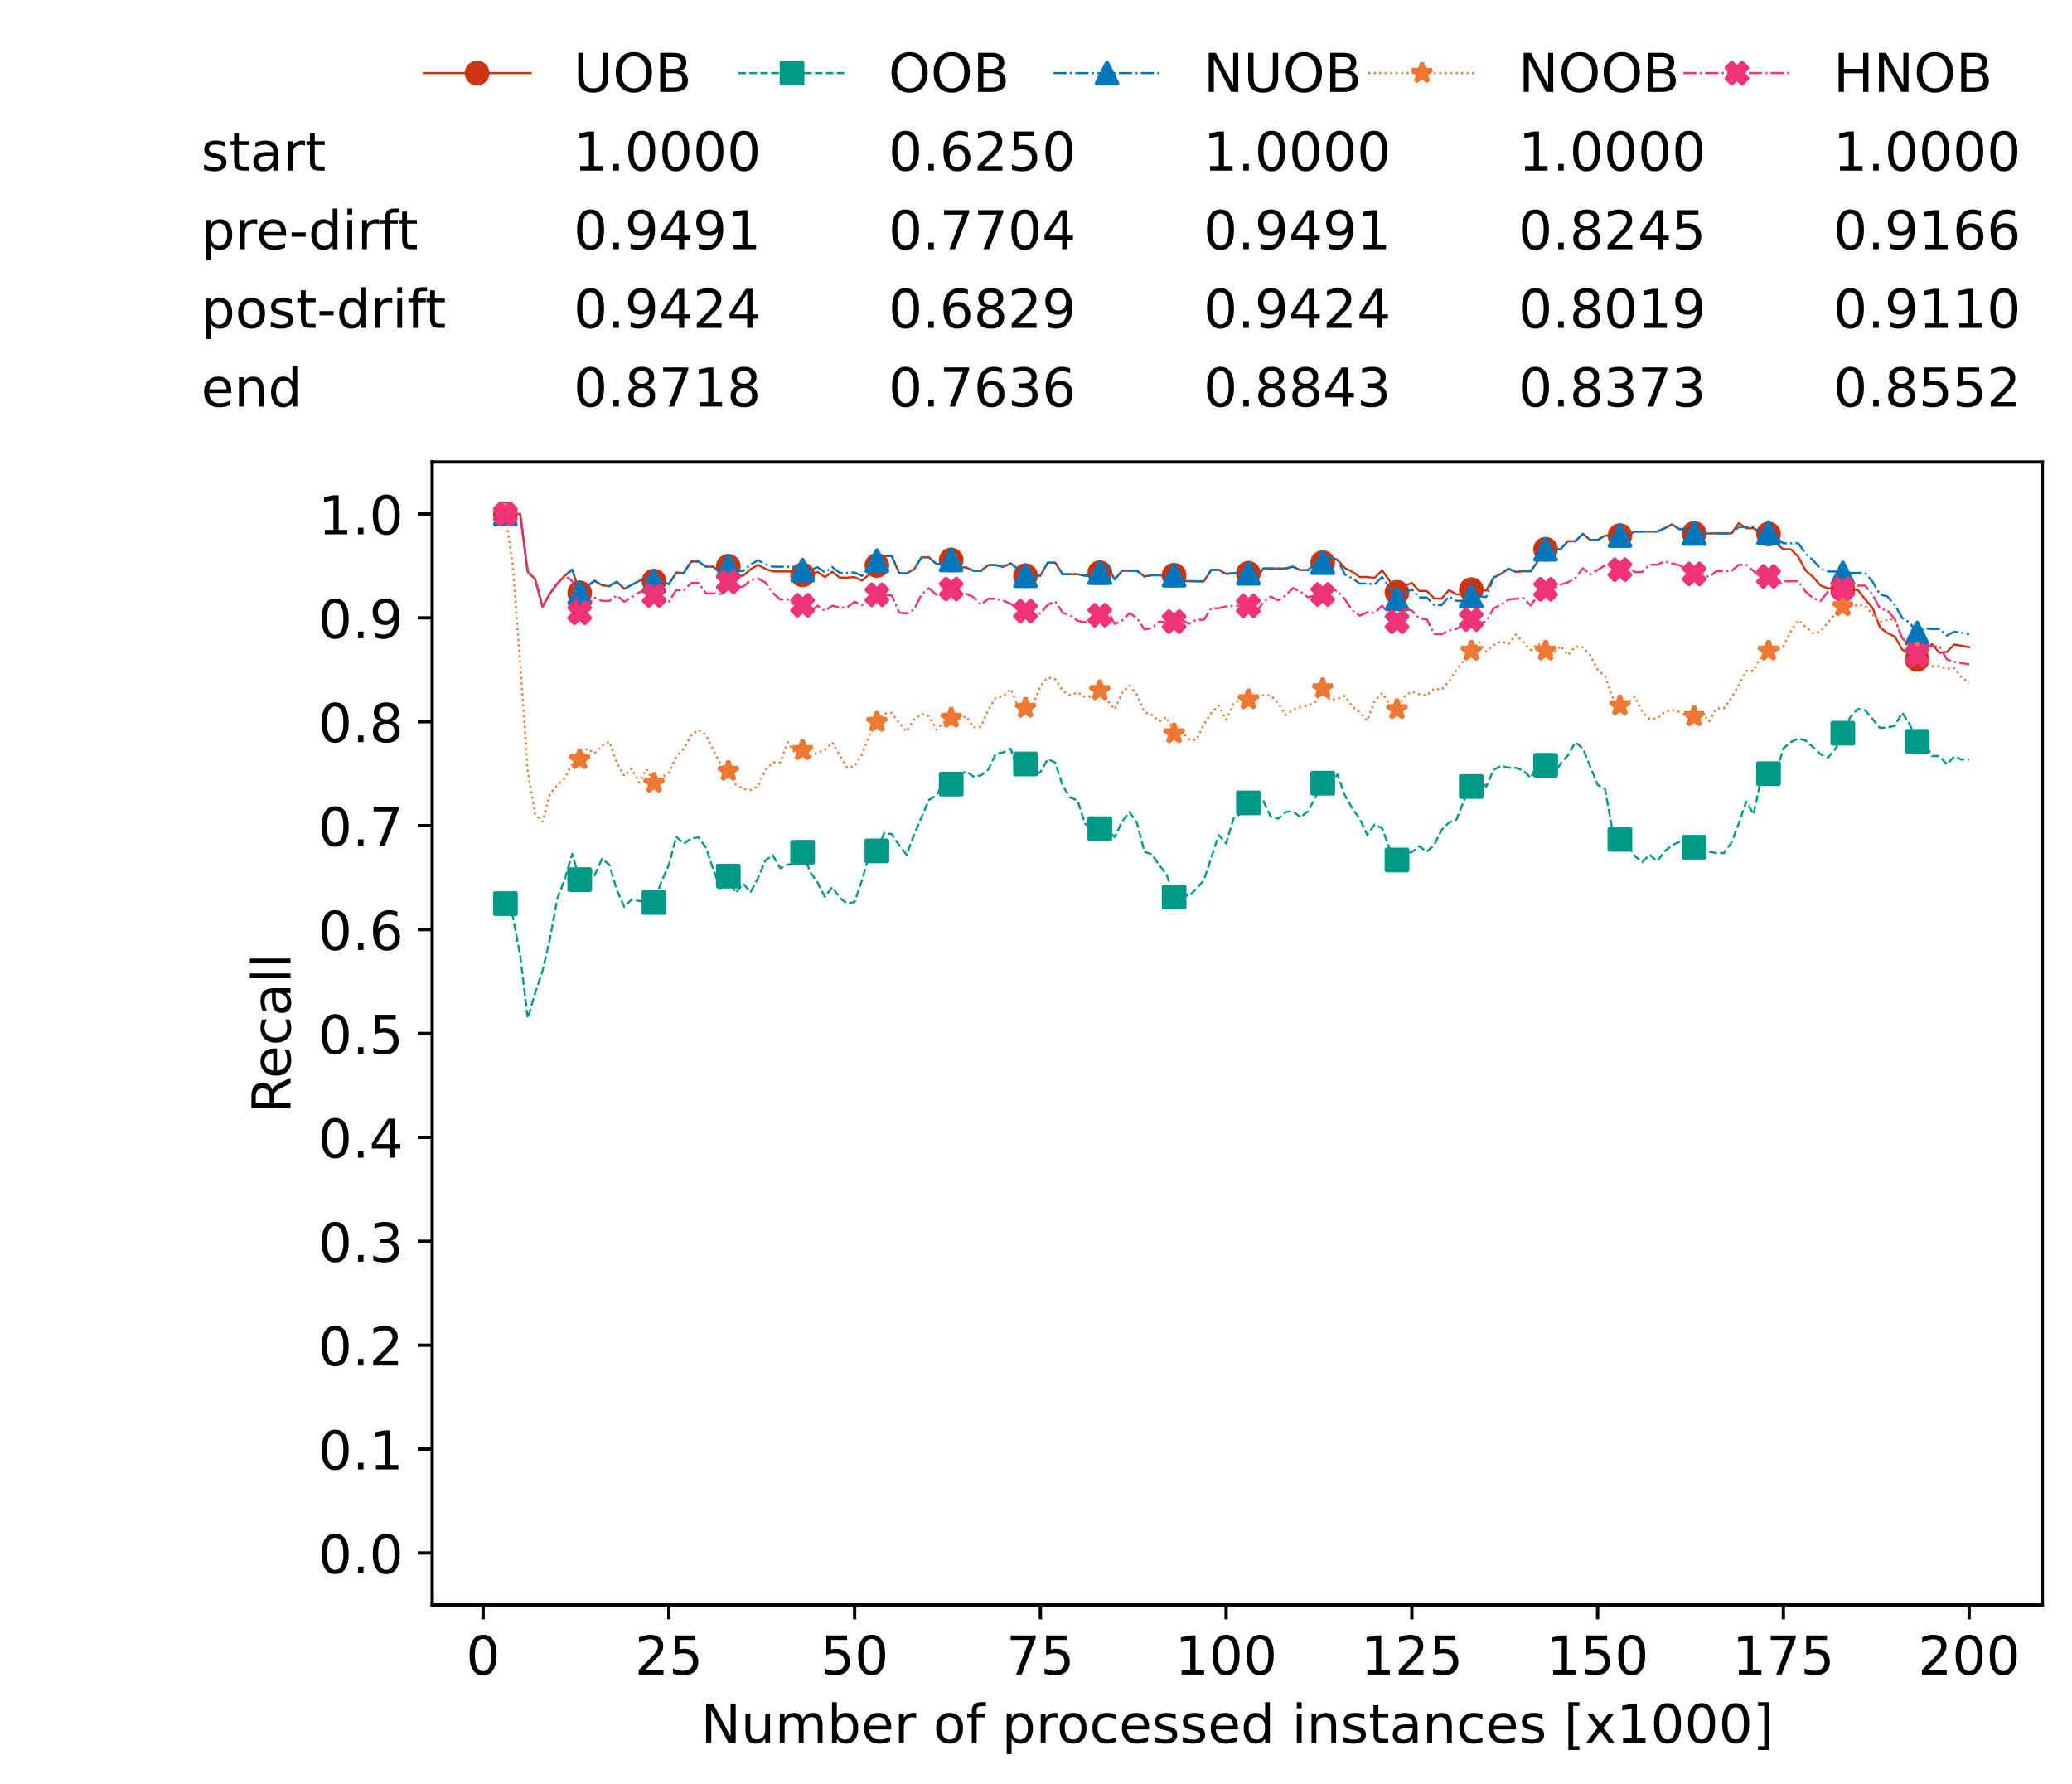 <?xml version="1.0" encoding="utf-8" standalone="no"?>
<!DOCTYPE svg PUBLIC "-//W3C//DTD SVG 1.1//EN"
  "http://www.w3.org/Graphics/SVG/1.1/DTD/svg11.dtd">
<!-- Created with matplotlib (https://matplotlib.org/) -->
<svg height="432.615pt" version="1.1" viewBox="0 0 502.65 432.615" width="502.65pt" xmlns="http://www.w3.org/2000/svg" xmlns:xlink="http://www.w3.org/1999/xlink">
 <defs>
  <style type="text/css">*{stroke-linecap:butt;stroke-linejoin:round;}</style>
 </defs>
 <g id="figure_1">
  <g id="patch_1">
   <path d="M 0 432.615 
L 502.65 432.615 
L 502.65 0 
L 0 0 
z
" style="fill:#ffffff;"/>
  </g>
  <g id="axes_1">
   <g id="patch_2">
    <path d="M 104.85 389.252 
L 495.45 389.252 
L 495.45 112.052 
L 104.85 112.052 
z
" style="fill:#ffffff;"/>
   </g>
   <g id="matplotlib.axis_1">
    <g id="xtick_1">
     <g id="line2d_1">
      <defs>
       <path d="M 0 0 
L 0 3.5 
" id="m24c64a3342" style="stroke:#000000;stroke-width:0.8;"/>
      </defs>
      <g>
       <use style="stroke:#000000;stroke-width:0.8;" x="117.197" xlink:href="#m24c64a3342" y="389.252"/>
      </g>
     </g>
     <g id="text_1">
      <!-- 0 -->
      <g transform="translate(113.061 406.13)scale(0.13 -0.13)">
       <defs>
        <path d="M 31.781 66.406 
Q 24.172 66.406 20.328 58.906 
Q 16.5 51.422 16.5 36.375 
Q 16.5 21.391 20.328 13.891 
Q 24.172 6.391 31.781 6.391 
Q 39.453 6.391 43.281 13.891 
Q 47.125 21.391 47.125 36.375 
Q 47.125 51.422 43.281 58.906 
Q 39.453 66.406 31.781 66.406 
z
M 31.781 74.219 
Q 44.047 74.219 50.516 64.516 
Q 56.984 54.828 56.984 36.375 
Q 56.984 17.969 50.516 8.266 
Q 44.047 -1.422 31.781 -1.422 
Q 19.531 -1.422 13.062 8.266 
Q 6.594 17.969 6.594 36.375 
Q 6.594 54.828 13.062 64.516 
Q 19.531 74.219 31.781 74.219 
z
" id="DejaVuSans-48"/>
       </defs>
       <use xlink:href="#DejaVuSans-48"/>
      </g>
     </g>
    </g>
    <g id="xtick_2">
     <g id="line2d_2">
      <g>
       <use style="stroke:#000000;stroke-width:0.8;" x="162.259" xlink:href="#m24c64a3342" y="389.252"/>
      </g>
     </g>
     <g id="text_2">
      <!-- 25 -->
      <g transform="translate(153.988 406.13)scale(0.13 -0.13)">
       <defs>
        <path d="M 19.188 8.297 
L 53.609 8.297 
L 53.609 0 
L 7.328 0 
L 7.328 8.297 
Q 12.938 14.109 22.625 23.891 
Q 32.328 33.688 34.812 36.531 
Q 39.547 41.844 41.422 45.531 
Q 43.312 49.219 43.312 52.781 
Q 43.312 58.594 39.234 62.25 
Q 35.156 65.922 28.609 65.922 
Q 23.969 65.922 18.812 64.312 
Q 13.672 62.703 7.812 59.422 
L 7.812 69.391 
Q 13.766 71.781 18.938 73 
Q 24.125 74.219 28.422 74.219 
Q 39.75 74.219 46.484 68.547 
Q 53.219 62.891 53.219 53.422 
Q 53.219 48.922 51.531 44.891 
Q 49.859 40.875 45.406 35.406 
Q 44.188 33.984 37.641 27.219 
Q 31.109 20.453 19.188 8.297 
z
" id="DejaVuSans-50"/>
        <path d="M 10.797 72.906 
L 49.516 72.906 
L 49.516 64.594 
L 19.828 64.594 
L 19.828 46.734 
Q 21.969 47.469 24.109 47.828 
Q 26.266 48.188 28.422 48.188 
Q 40.625 48.188 47.75 41.5 
Q 54.891 34.812 54.891 23.391 
Q 54.891 11.625 47.562 5.094 
Q 40.234 -1.422 26.906 -1.422 
Q 22.312 -1.422 17.547 -0.641 
Q 12.797 0.141 7.719 1.703 
L 7.719 11.625 
Q 12.109 9.234 16.797 8.062 
Q 21.484 6.891 26.703 6.891 
Q 35.156 6.891 40.078 11.328 
Q 45.016 15.766 45.016 23.391 
Q 45.016 31 40.078 35.438 
Q 35.156 39.891 26.703 39.891 
Q 22.75 39.891 18.812 39.016 
Q 14.891 38.141 10.797 36.281 
z
" id="DejaVuSans-53"/>
       </defs>
       <use xlink:href="#DejaVuSans-50"/>
       <use x="63.623" xlink:href="#DejaVuSans-53"/>
      </g>
     </g>
    </g>
    <g id="xtick_3">
     <g id="line2d_3">
      <g>
       <use style="stroke:#000000;stroke-width:0.8;" x="207.322" xlink:href="#m24c64a3342" y="389.252"/>
      </g>
     </g>
     <g id="text_3">
      <!-- 50 -->
      <g transform="translate(199.05 406.13)scale(0.13 -0.13)">
       <use xlink:href="#DejaVuSans-53"/>
       <use x="63.623" xlink:href="#DejaVuSans-48"/>
      </g>
     </g>
    </g>
    <g id="xtick_4">
     <g id="line2d_4">
      <g>
       <use style="stroke:#000000;stroke-width:0.8;" x="252.384" xlink:href="#m24c64a3342" y="389.252"/>
      </g>
     </g>
     <g id="text_4">
      <!-- 75 -->
      <g transform="translate(244.113 406.13)scale(0.13 -0.13)">
       <defs>
        <path d="M 8.203 72.906 
L 55.078 72.906 
L 55.078 68.703 
L 28.609 0 
L 18.312 0 
L 43.219 64.594 
L 8.203 64.594 
z
" id="DejaVuSans-55"/>
       </defs>
       <use xlink:href="#DejaVuSans-55"/>
       <use x="63.623" xlink:href="#DejaVuSans-53"/>
      </g>
     </g>
    </g>
    <g id="xtick_5">
     <g id="line2d_5">
      <g>
       <use style="stroke:#000000;stroke-width:0.8;" x="297.446" xlink:href="#m24c64a3342" y="389.252"/>
      </g>
     </g>
     <g id="text_5">
      <!-- 100 -->
      <g transform="translate(285.039 406.13)scale(0.13 -0.13)">
       <defs>
        <path d="M 12.406 8.297 
L 28.516 8.297 
L 28.516 63.922 
L 10.984 60.406 
L 10.984 69.391 
L 28.422 72.906 
L 38.281 72.906 
L 38.281 8.297 
L 54.391 8.297 
L 54.391 0 
L 12.406 0 
z
" id="DejaVuSans-49"/>
       </defs>
       <use xlink:href="#DejaVuSans-49"/>
       <use x="63.623" xlink:href="#DejaVuSans-48"/>
       <use x="127.246" xlink:href="#DejaVuSans-48"/>
      </g>
     </g>
    </g>
    <g id="xtick_6">
     <g id="line2d_6">
      <g>
       <use style="stroke:#000000;stroke-width:0.8;" x="342.509" xlink:href="#m24c64a3342" y="389.252"/>
      </g>
     </g>
     <g id="text_6">
      <!-- 125 -->
      <g transform="translate(330.102 406.13)scale(0.13 -0.13)">
       <use xlink:href="#DejaVuSans-49"/>
       <use x="63.623" xlink:href="#DejaVuSans-50"/>
       <use x="127.246" xlink:href="#DejaVuSans-53"/>
      </g>
     </g>
    </g>
    <g id="xtick_7">
     <g id="line2d_7">
      <g>
       <use style="stroke:#000000;stroke-width:0.8;" x="387.571" xlink:href="#m24c64a3342" y="389.252"/>
      </g>
     </g>
     <g id="text_7">
      <!-- 150 -->
      <g transform="translate(375.164 406.13)scale(0.13 -0.13)">
       <use xlink:href="#DejaVuSans-49"/>
       <use x="63.623" xlink:href="#DejaVuSans-53"/>
       <use x="127.246" xlink:href="#DejaVuSans-48"/>
      </g>
     </g>
    </g>
    <g id="xtick_8">
     <g id="line2d_8">
      <g>
       <use style="stroke:#000000;stroke-width:0.8;" x="432.633" xlink:href="#m24c64a3342" y="389.252"/>
      </g>
     </g>
     <g id="text_8">
      <!-- 175 -->
      <g transform="translate(420.226 406.13)scale(0.13 -0.13)">
       <use xlink:href="#DejaVuSans-49"/>
       <use x="63.623" xlink:href="#DejaVuSans-55"/>
       <use x="127.246" xlink:href="#DejaVuSans-53"/>
      </g>
     </g>
    </g>
    <g id="xtick_9">
     <g id="line2d_9">
      <g>
       <use style="stroke:#000000;stroke-width:0.8;" x="477.695" xlink:href="#m24c64a3342" y="389.252"/>
      </g>
     </g>
     <g id="text_9">
      <!-- 200 -->
      <g transform="translate(465.289 406.13)scale(0.13 -0.13)">
       <use xlink:href="#DejaVuSans-50"/>
       <use x="63.623" xlink:href="#DejaVuSans-48"/>
       <use x="127.246" xlink:href="#DejaVuSans-48"/>
      </g>
     </g>
    </g>
    <g id="text_10">
     <!-- Number of processed instances [x1000] -->
     <g transform="translate(170.025 422.711)scale(0.13 -0.13)">
      <defs>
       <path d="M 9.812 72.906 
L 23.094 72.906 
L 55.422 11.922 
L 55.422 72.906 
L 64.984 72.906 
L 64.984 0 
L 51.703 0 
L 19.391 60.984 
L 19.391 0 
L 9.812 0 
z
" id="DejaVuSans-78"/>
       <path d="M 8.5 21.578 
L 8.5 54.688 
L 17.484 54.688 
L 17.484 21.922 
Q 17.484 14.156 20.5 10.266 
Q 23.531 6.391 29.594 6.391 
Q 36.859 6.391 41.078 11.031 
Q 45.312 15.672 45.312 23.688 
L 45.312 54.688 
L 54.297 54.688 
L 54.297 0 
L 45.312 0 
L 45.312 8.406 
Q 42.047 3.422 37.719 1 
Q 33.406 -1.422 27.688 -1.422 
Q 18.266 -1.422 13.375 4.438 
Q 8.5 10.297 8.5 21.578 
z
M 31.109 56 
z
" id="DejaVuSans-117"/>
       <path d="M 52 44.188 
Q 55.375 50.25 60.062 53.125 
Q 64.75 56 71.094 56 
Q 79.641 56 84.281 50.016 
Q 88.922 44.047 88.922 33.016 
L 88.922 0 
L 79.891 0 
L 79.891 32.719 
Q 79.891 40.578 77.094 44.375 
Q 74.312 48.188 68.609 48.188 
Q 61.625 48.188 57.562 43.547 
Q 53.516 38.922 53.516 30.906 
L 53.516 0 
L 44.484 0 
L 44.484 32.719 
Q 44.484 40.625 41.703 44.406 
Q 38.922 48.188 33.109 48.188 
Q 26.219 48.188 22.156 43.531 
Q 18.109 38.875 18.109 30.906 
L 18.109 0 
L 9.078 0 
L 9.078 54.688 
L 18.109 54.688 
L 18.109 46.188 
Q 21.188 51.219 25.484 53.609 
Q 29.781 56 35.688 56 
Q 41.656 56 45.828 52.969 
Q 50 49.953 52 44.188 
z
" id="DejaVuSans-109"/>
       <path d="M 48.688 27.297 
Q 48.688 37.203 44.609 42.844 
Q 40.531 48.484 33.406 48.484 
Q 26.266 48.484 22.188 42.844 
Q 18.109 37.203 18.109 27.297 
Q 18.109 17.391 22.188 11.75 
Q 26.266 6.109 33.406 6.109 
Q 40.531 6.109 44.609 11.75 
Q 48.688 17.391 48.688 27.297 
z
M 18.109 46.391 
Q 20.953 51.266 25.266 53.625 
Q 29.594 56 35.594 56 
Q 45.562 56 51.781 48.094 
Q 58.016 40.188 58.016 27.297 
Q 58.016 14.406 51.781 6.484 
Q 45.562 -1.422 35.594 -1.422 
Q 29.594 -1.422 25.266 0.953 
Q 20.953 3.328 18.109 8.203 
L 18.109 0 
L 9.078 0 
L 9.078 75.984 
L 18.109 75.984 
z
" id="DejaVuSans-98"/>
       <path d="M 56.203 29.594 
L 56.203 25.203 
L 14.891 25.203 
Q 15.484 15.922 20.484 11.062 
Q 25.484 6.203 34.422 6.203 
Q 39.594 6.203 44.453 7.469 
Q 49.312 8.734 54.109 11.281 
L 54.109 2.781 
Q 49.266 0.734 44.188 -0.344 
Q 39.109 -1.422 33.891 -1.422 
Q 20.797 -1.422 13.156 6.188 
Q 5.516 13.812 5.516 26.812 
Q 5.516 40.234 12.766 48.109 
Q 20.016 56 32.328 56 
Q 43.359 56 49.781 48.891 
Q 56.203 41.797 56.203 29.594 
z
M 47.219 32.234 
Q 47.125 39.594 43.094 43.984 
Q 39.062 48.391 32.422 48.391 
Q 24.906 48.391 20.391 44.141 
Q 15.875 39.891 15.188 32.172 
z
" id="DejaVuSans-101"/>
       <path d="M 41.109 46.297 
Q 39.594 47.172 37.812 47.578 
Q 36.031 48 33.891 48 
Q 26.266 48 22.188 43.047 
Q 18.109 38.094 18.109 28.812 
L 18.109 0 
L 9.078 0 
L 9.078 54.688 
L 18.109 54.688 
L 18.109 46.188 
Q 20.953 51.172 25.484 53.578 
Q 30.031 56 36.531 56 
Q 37.453 56 38.578 55.875 
Q 39.703 55.766 41.062 55.516 
z
" id="DejaVuSans-114"/>
       <path id="DejaVuSans-32"/>
       <path d="M 30.609 48.391 
Q 23.391 48.391 19.188 42.75 
Q 14.984 37.109 14.984 27.297 
Q 14.984 17.484 19.156 11.844 
Q 23.344 6.203 30.609 6.203 
Q 37.797 6.203 41.984 11.859 
Q 46.188 17.531 46.188 27.297 
Q 46.188 37.016 41.984 42.703 
Q 37.797 48.391 30.609 48.391 
z
M 30.609 56 
Q 42.328 56 49.016 48.375 
Q 55.719 40.766 55.719 27.297 
Q 55.719 13.875 49.016 6.219 
Q 42.328 -1.422 30.609 -1.422 
Q 18.844 -1.422 12.172 6.219 
Q 5.516 13.875 5.516 27.297 
Q 5.516 40.766 12.172 48.375 
Q 18.844 56 30.609 56 
z
" id="DejaVuSans-111"/>
       <path d="M 37.109 75.984 
L 37.109 68.5 
L 28.516 68.5 
Q 23.688 68.5 21.797 66.547 
Q 19.922 64.594 19.922 59.516 
L 19.922 54.688 
L 34.719 54.688 
L 34.719 47.703 
L 19.922 47.703 
L 19.922 0 
L 10.891 0 
L 10.891 47.703 
L 2.297 47.703 
L 2.297 54.688 
L 10.891 54.688 
L 10.891 58.5 
Q 10.891 67.625 15.141 71.797 
Q 19.391 75.984 28.609 75.984 
z
" id="DejaVuSans-102"/>
       <path d="M 18.109 8.203 
L 18.109 -20.797 
L 9.078 -20.797 
L 9.078 54.688 
L 18.109 54.688 
L 18.109 46.391 
Q 20.953 51.266 25.266 53.625 
Q 29.594 56 35.594 56 
Q 45.562 56 51.781 48.094 
Q 58.016 40.188 58.016 27.297 
Q 58.016 14.406 51.781 6.484 
Q 45.562 -1.422 35.594 -1.422 
Q 29.594 -1.422 25.266 0.953 
Q 20.953 3.328 18.109 8.203 
z
M 48.688 27.297 
Q 48.688 37.203 44.609 42.844 
Q 40.531 48.484 33.406 48.484 
Q 26.266 48.484 22.188 42.844 
Q 18.109 37.203 18.109 27.297 
Q 18.109 17.391 22.188 11.75 
Q 26.266 6.109 33.406 6.109 
Q 40.531 6.109 44.609 11.75 
Q 48.688 17.391 48.688 27.297 
z
" id="DejaVuSans-112"/>
       <path d="M 48.781 52.594 
L 48.781 44.188 
Q 44.969 46.297 41.141 47.344 
Q 37.312 48.391 33.406 48.391 
Q 24.656 48.391 19.812 42.844 
Q 14.984 37.312 14.984 27.297 
Q 14.984 17.281 19.812 11.734 
Q 24.656 6.203 33.406 6.203 
Q 37.312 6.203 41.141 7.25 
Q 44.969 8.297 48.781 10.406 
L 48.781 2.094 
Q 45.016 0.344 40.984 -0.531 
Q 36.969 -1.422 32.422 -1.422 
Q 20.062 -1.422 12.781 6.344 
Q 5.516 14.109 5.516 27.297 
Q 5.516 40.672 12.859 48.328 
Q 20.219 56 33.016 56 
Q 37.156 56 41.109 55.141 
Q 45.062 54.297 48.781 52.594 
z
" id="DejaVuSans-99"/>
       <path d="M 44.281 53.078 
L 44.281 44.578 
Q 40.484 46.531 36.375 47.5 
Q 32.281 48.484 27.875 48.484 
Q 21.188 48.484 17.844 46.438 
Q 14.5 44.391 14.5 40.281 
Q 14.5 37.156 16.891 35.375 
Q 19.281 33.594 26.516 31.984 
L 29.594 31.297 
Q 39.156 29.25 43.188 25.516 
Q 47.219 21.781 47.219 15.094 
Q 47.219 7.469 41.188 3.016 
Q 35.156 -1.422 24.609 -1.422 
Q 20.219 -1.422 15.453 -0.562 
Q 10.688 0.297 5.422 2 
L 5.422 11.281 
Q 10.406 8.688 15.234 7.391 
Q 20.062 6.109 24.812 6.109 
Q 31.156 6.109 34.562 8.281 
Q 37.984 10.453 37.984 14.406 
Q 37.984 18.062 35.516 20.016 
Q 33.062 21.969 24.703 23.781 
L 21.578 24.516 
Q 13.234 26.266 9.516 29.906 
Q 5.812 33.547 5.812 39.891 
Q 5.812 47.609 11.281 51.797 
Q 16.75 56 26.812 56 
Q 31.781 56 36.172 55.266 
Q 40.578 54.547 44.281 53.078 
z
" id="DejaVuSans-115"/>
       <path d="M 45.406 46.391 
L 45.406 75.984 
L 54.391 75.984 
L 54.391 0 
L 45.406 0 
L 45.406 8.203 
Q 42.578 3.328 38.25 0.953 
Q 33.938 -1.422 27.875 -1.422 
Q 17.969 -1.422 11.734 6.484 
Q 5.516 14.406 5.516 27.297 
Q 5.516 40.188 11.734 48.094 
Q 17.969 56 27.875 56 
Q 33.938 56 38.25 53.625 
Q 42.578 51.266 45.406 46.391 
z
M 14.797 27.297 
Q 14.797 17.391 18.875 11.75 
Q 22.953 6.109 30.078 6.109 
Q 37.203 6.109 41.297 11.75 
Q 45.406 17.391 45.406 27.297 
Q 45.406 37.203 41.297 42.844 
Q 37.203 48.484 30.078 48.484 
Q 22.953 48.484 18.875 42.844 
Q 14.797 37.203 14.797 27.297 
z
" id="DejaVuSans-100"/>
       <path d="M 9.422 54.688 
L 18.406 54.688 
L 18.406 0 
L 9.422 0 
z
M 9.422 75.984 
L 18.406 75.984 
L 18.406 64.594 
L 9.422 64.594 
z
" id="DejaVuSans-105"/>
       <path d="M 54.891 33.016 
L 54.891 0 
L 45.906 0 
L 45.906 32.719 
Q 45.906 40.484 42.875 44.328 
Q 39.844 48.188 33.797 48.188 
Q 26.516 48.188 22.312 43.547 
Q 18.109 38.922 18.109 30.906 
L 18.109 0 
L 9.078 0 
L 9.078 54.688 
L 18.109 54.688 
L 18.109 46.188 
Q 21.344 51.125 25.703 53.562 
Q 30.078 56 35.797 56 
Q 45.219 56 50.047 50.172 
Q 54.891 44.344 54.891 33.016 
z
" id="DejaVuSans-110"/>
       <path d="M 18.312 70.219 
L 18.312 54.688 
L 36.812 54.688 
L 36.812 47.703 
L 18.312 47.703 
L 18.312 18.016 
Q 18.312 11.328 20.141 9.422 
Q 21.969 7.516 27.594 7.516 
L 36.812 7.516 
L 36.812 0 
L 27.594 0 
Q 17.188 0 13.234 3.875 
Q 9.281 7.766 9.281 18.016 
L 9.281 47.703 
L 2.688 47.703 
L 2.688 54.688 
L 9.281 54.688 
L 9.281 70.219 
z
" id="DejaVuSans-116"/>
       <path d="M 34.281 27.484 
Q 23.391 27.484 19.188 25 
Q 14.984 22.516 14.984 16.5 
Q 14.984 11.719 18.141 8.906 
Q 21.297 6.109 26.703 6.109 
Q 34.188 6.109 38.703 11.406 
Q 43.219 16.703 43.219 25.484 
L 43.219 27.484 
z
M 52.203 31.203 
L 52.203 0 
L 43.219 0 
L 43.219 8.297 
Q 40.141 3.328 35.547 0.953 
Q 30.953 -1.422 24.312 -1.422 
Q 15.922 -1.422 10.953 3.297 
Q 6 8.016 6 15.922 
Q 6 25.141 12.172 29.828 
Q 18.359 34.516 30.609 34.516 
L 43.219 34.516 
L 43.219 35.406 
Q 43.219 41.609 39.141 45 
Q 35.062 48.391 27.688 48.391 
Q 23 48.391 18.547 47.266 
Q 14.109 46.141 10.016 43.891 
L 10.016 52.203 
Q 14.938 54.109 19.578 55.047 
Q 24.219 56 28.609 56 
Q 40.484 56 46.344 49.844 
Q 52.203 43.703 52.203 31.203 
z
" id="DejaVuSans-97"/>
       <path d="M 8.594 75.984 
L 29.297 75.984 
L 29.297 69 
L 17.578 69 
L 17.578 -6.203 
L 29.297 -6.203 
L 29.297 -13.188 
L 8.594 -13.188 
z
" id="DejaVuSans-91"/>
       <path d="M 54.891 54.688 
L 35.109 28.078 
L 55.906 0 
L 45.312 0 
L 29.391 21.484 
L 13.484 0 
L 2.875 0 
L 24.125 28.609 
L 4.688 54.688 
L 15.281 54.688 
L 29.781 35.203 
L 44.281 54.688 
z
" id="DejaVuSans-120"/>
       <path d="M 30.422 75.984 
L 30.422 -13.188 
L 9.719 -13.188 
L 9.719 -6.203 
L 21.391 -6.203 
L 21.391 69 
L 9.719 69 
L 9.719 75.984 
z
" id="DejaVuSans-93"/>
      </defs>
      <use xlink:href="#DejaVuSans-78"/>
      <use x="74.805" xlink:href="#DejaVuSans-117"/>
      <use x="138.184" xlink:href="#DejaVuSans-109"/>
      <use x="235.596" xlink:href="#DejaVuSans-98"/>
      <use x="299.072" xlink:href="#DejaVuSans-101"/>
      <use x="360.596" xlink:href="#DejaVuSans-114"/>
      <use x="401.709" xlink:href="#DejaVuSans-32"/>
      <use x="433.496" xlink:href="#DejaVuSans-111"/>
      <use x="494.678" xlink:href="#DejaVuSans-102"/>
      <use x="529.883" xlink:href="#DejaVuSans-32"/>
      <use x="561.67" xlink:href="#DejaVuSans-112"/>
      <use x="625.146" xlink:href="#DejaVuSans-114"/>
      <use x="664.01" xlink:href="#DejaVuSans-111"/>
      <use x="725.191" xlink:href="#DejaVuSans-99"/>
      <use x="780.172" xlink:href="#DejaVuSans-101"/>
      <use x="841.695" xlink:href="#DejaVuSans-115"/>
      <use x="893.795" xlink:href="#DejaVuSans-115"/>
      <use x="945.895" xlink:href="#DejaVuSans-101"/>
      <use x="1007.418" xlink:href="#DejaVuSans-100"/>
      <use x="1070.895" xlink:href="#DejaVuSans-32"/>
      <use x="1102.682" xlink:href="#DejaVuSans-105"/>
      <use x="1130.465" xlink:href="#DejaVuSans-110"/>
      <use x="1193.844" xlink:href="#DejaVuSans-115"/>
      <use x="1245.943" xlink:href="#DejaVuSans-116"/>
      <use x="1285.152" xlink:href="#DejaVuSans-97"/>
      <use x="1346.432" xlink:href="#DejaVuSans-110"/>
      <use x="1409.811" xlink:href="#DejaVuSans-99"/>
      <use x="1464.791" xlink:href="#DejaVuSans-101"/>
      <use x="1526.314" xlink:href="#DejaVuSans-115"/>
      <use x="1578.414" xlink:href="#DejaVuSans-32"/>
      <use x="1610.201" xlink:href="#DejaVuSans-91"/>
      <use x="1649.215" xlink:href="#DejaVuSans-120"/>
      <use x="1708.395" xlink:href="#DejaVuSans-49"/>
      <use x="1772.018" xlink:href="#DejaVuSans-48"/>
      <use x="1835.641" xlink:href="#DejaVuSans-48"/>
      <use x="1899.264" xlink:href="#DejaVuSans-48"/>
      <use x="1962.887" xlink:href="#DejaVuSans-93"/>
     </g>
    </g>
   </g>
   <g id="matplotlib.axis_2">
    <g id="ytick_1">
     <g id="line2d_10">
      <defs>
       <path d="M 0 0 
L -3.5 0 
" id="madbab68440" style="stroke:#000000;stroke-width:0.8;"/>
      </defs>
      <g>
       <use style="stroke:#000000;stroke-width:0.8;" x="104.85" xlink:href="#madbab68440" y="376.652"/>
      </g>
     </g>
     <g id="text_11">
      <!-- 0.0 -->
      <g transform="translate(77.176 381.591)scale(0.13 -0.13)">
       <defs>
        <path d="M 10.688 12.406 
L 21 12.406 
L 21 0 
L 10.688 0 
z
" id="DejaVuSans-46"/>
       </defs>
       <use xlink:href="#DejaVuSans-48"/>
       <use x="63.623" xlink:href="#DejaVuSans-46"/>
       <use x="95.41" xlink:href="#DejaVuSans-48"/>
      </g>
     </g>
    </g>
    <g id="ytick_2">
     <g id="line2d_11">
      <g>
       <use style="stroke:#000000;stroke-width:0.8;" x="104.85" xlink:href="#madbab68440" y="351.452"/>
      </g>
     </g>
     <g id="text_12">
      <!-- 0.1 -->
      <g transform="translate(77.176 356.391)scale(0.13 -0.13)">
       <use xlink:href="#DejaVuSans-48"/>
       <use x="63.623" xlink:href="#DejaVuSans-46"/>
       <use x="95.41" xlink:href="#DejaVuSans-49"/>
      </g>
     </g>
    </g>
    <g id="ytick_3">
     <g id="line2d_12">
      <g>
       <use style="stroke:#000000;stroke-width:0.8;" x="104.85" xlink:href="#madbab68440" y="326.252"/>
      </g>
     </g>
     <g id="text_13">
      <!-- 0.2 -->
      <g transform="translate(77.176 331.191)scale(0.13 -0.13)">
       <use xlink:href="#DejaVuSans-48"/>
       <use x="63.623" xlink:href="#DejaVuSans-46"/>
       <use x="95.41" xlink:href="#DejaVuSans-50"/>
      </g>
     </g>
    </g>
    <g id="ytick_4">
     <g id="line2d_13">
      <g>
       <use style="stroke:#000000;stroke-width:0.8;" x="104.85" xlink:href="#madbab68440" y="301.052"/>
      </g>
     </g>
     <g id="text_14">
      <!-- 0.3 -->
      <g transform="translate(77.176 305.991)scale(0.13 -0.13)">
       <defs>
        <path d="M 40.578 39.312 
Q 47.656 37.797 51.625 33 
Q 55.609 28.219 55.609 21.188 
Q 55.609 10.406 48.188 4.484 
Q 40.766 -1.422 27.094 -1.422 
Q 22.516 -1.422 17.656 -0.516 
Q 12.797 0.391 7.625 2.203 
L 7.625 11.719 
Q 11.719 9.328 16.594 8.109 
Q 21.484 6.891 26.812 6.891 
Q 36.078 6.891 40.938 10.547 
Q 45.797 14.203 45.797 21.188 
Q 45.797 27.641 41.281 31.266 
Q 36.766 34.906 28.719 34.906 
L 20.219 34.906 
L 20.219 43.016 
L 29.109 43.016 
Q 36.375 43.016 40.234 45.922 
Q 44.094 48.828 44.094 54.297 
Q 44.094 59.906 40.109 62.906 
Q 36.141 65.922 28.719 65.922 
Q 24.656 65.922 20.016 65.031 
Q 15.375 64.156 9.812 62.312 
L 9.812 71.094 
Q 15.438 72.656 20.344 73.438 
Q 25.25 74.219 29.594 74.219 
Q 40.828 74.219 47.359 69.109 
Q 53.906 64.016 53.906 55.328 
Q 53.906 49.266 50.438 45.094 
Q 46.969 40.922 40.578 39.312 
z
" id="DejaVuSans-51"/>
       </defs>
       <use xlink:href="#DejaVuSans-48"/>
       <use x="63.623" xlink:href="#DejaVuSans-46"/>
       <use x="95.41" xlink:href="#DejaVuSans-51"/>
      </g>
     </g>
    </g>
    <g id="ytick_5">
     <g id="line2d_14">
      <g>
       <use style="stroke:#000000;stroke-width:0.8;" x="104.85" xlink:href="#madbab68440" y="275.852"/>
      </g>
     </g>
     <g id="text_15">
      <!-- 0.4 -->
      <g transform="translate(77.176 280.791)scale(0.13 -0.13)">
       <defs>
        <path d="M 37.797 64.312 
L 12.891 25.391 
L 37.797 25.391 
z
M 35.203 72.906 
L 47.609 72.906 
L 47.609 25.391 
L 58.016 25.391 
L 58.016 17.188 
L 47.609 17.188 
L 47.609 0 
L 37.797 0 
L 37.797 17.188 
L 4.891 17.188 
L 4.891 26.703 
z
" id="DejaVuSans-52"/>
       </defs>
       <use xlink:href="#DejaVuSans-48"/>
       <use x="63.623" xlink:href="#DejaVuSans-46"/>
       <use x="95.41" xlink:href="#DejaVuSans-52"/>
      </g>
     </g>
    </g>
    <g id="ytick_6">
     <g id="line2d_15">
      <g>
       <use style="stroke:#000000;stroke-width:0.8;" x="104.85" xlink:href="#madbab68440" y="250.652"/>
      </g>
     </g>
     <g id="text_16">
      <!-- 0.5 -->
      <g transform="translate(77.176 255.591)scale(0.13 -0.13)">
       <use xlink:href="#DejaVuSans-48"/>
       <use x="63.623" xlink:href="#DejaVuSans-46"/>
       <use x="95.41" xlink:href="#DejaVuSans-53"/>
      </g>
     </g>
    </g>
    <g id="ytick_7">
     <g id="line2d_16">
      <g>
       <use style="stroke:#000000;stroke-width:0.8;" x="104.85" xlink:href="#madbab68440" y="225.452"/>
      </g>
     </g>
     <g id="text_17">
      <!-- 0.6 -->
      <g transform="translate(77.176 230.391)scale(0.13 -0.13)">
       <defs>
        <path d="M 33.016 40.375 
Q 26.375 40.375 22.484 35.828 
Q 18.609 31.297 18.609 23.391 
Q 18.609 15.531 22.484 10.953 
Q 26.375 6.391 33.016 6.391 
Q 39.656 6.391 43.531 10.953 
Q 47.406 15.531 47.406 23.391 
Q 47.406 31.297 43.531 35.828 
Q 39.656 40.375 33.016 40.375 
z
M 52.594 71.297 
L 52.594 62.312 
Q 48.875 64.062 45.094 64.984 
Q 41.312 65.922 37.594 65.922 
Q 27.828 65.922 22.672 59.328 
Q 17.531 52.734 16.797 39.406 
Q 19.672 43.656 24.016 45.922 
Q 28.375 48.188 33.594 48.188 
Q 44.578 48.188 50.953 41.516 
Q 57.328 34.859 57.328 23.391 
Q 57.328 12.156 50.688 5.359 
Q 44.047 -1.422 33.016 -1.422 
Q 20.359 -1.422 13.672 8.266 
Q 6.984 17.969 6.984 36.375 
Q 6.984 53.656 15.188 63.938 
Q 23.391 74.219 37.203 74.219 
Q 40.922 74.219 44.703 73.484 
Q 48.484 72.75 52.594 71.297 
z
" id="DejaVuSans-54"/>
       </defs>
       <use xlink:href="#DejaVuSans-48"/>
       <use x="63.623" xlink:href="#DejaVuSans-46"/>
       <use x="95.41" xlink:href="#DejaVuSans-54"/>
      </g>
     </g>
    </g>
    <g id="ytick_8">
     <g id="line2d_17">
      <g>
       <use style="stroke:#000000;stroke-width:0.8;" x="104.85" xlink:href="#madbab68440" y="200.252"/>
      </g>
     </g>
     <g id="text_18">
      <!-- 0.7 -->
      <g transform="translate(77.176 205.191)scale(0.13 -0.13)">
       <use xlink:href="#DejaVuSans-48"/>
       <use x="63.623" xlink:href="#DejaVuSans-46"/>
       <use x="95.41" xlink:href="#DejaVuSans-55"/>
      </g>
     </g>
    </g>
    <g id="ytick_9">
     <g id="line2d_18">
      <g>
       <use style="stroke:#000000;stroke-width:0.8;" x="104.85" xlink:href="#madbab68440" y="175.052"/>
      </g>
     </g>
     <g id="text_19">
      <!-- 0.8 -->
      <g transform="translate(77.176 179.991)scale(0.13 -0.13)">
       <defs>
        <path d="M 31.781 34.625 
Q 24.75 34.625 20.719 30.859 
Q 16.703 27.094 16.703 20.516 
Q 16.703 13.922 20.719 10.156 
Q 24.75 6.391 31.781 6.391 
Q 38.812 6.391 42.859 10.172 
Q 46.922 13.969 46.922 20.516 
Q 46.922 27.094 42.891 30.859 
Q 38.875 34.625 31.781 34.625 
z
M 21.922 38.812 
Q 15.578 40.375 12.031 44.719 
Q 8.5 49.078 8.5 55.328 
Q 8.5 64.062 14.719 69.141 
Q 20.953 74.219 31.781 74.219 
Q 42.672 74.219 48.875 69.141 
Q 55.078 64.062 55.078 55.328 
Q 55.078 49.078 51.531 44.719 
Q 48 40.375 41.703 38.812 
Q 48.828 37.156 52.797 32.312 
Q 56.781 27.484 56.781 20.516 
Q 56.781 9.906 50.312 4.234 
Q 43.844 -1.422 31.781 -1.422 
Q 19.734 -1.422 13.25 4.234 
Q 6.781 9.906 6.781 20.516 
Q 6.781 27.484 10.781 32.312 
Q 14.797 37.156 21.922 38.812 
z
M 18.312 54.391 
Q 18.312 48.734 21.844 45.562 
Q 25.391 42.391 31.781 42.391 
Q 38.141 42.391 41.719 45.562 
Q 45.312 48.734 45.312 54.391 
Q 45.312 60.062 41.719 63.234 
Q 38.141 66.406 31.781 66.406 
Q 25.391 66.406 21.844 63.234 
Q 18.312 60.062 18.312 54.391 
z
" id="DejaVuSans-56"/>
       </defs>
       <use xlink:href="#DejaVuSans-48"/>
       <use x="63.623" xlink:href="#DejaVuSans-46"/>
       <use x="95.41" xlink:href="#DejaVuSans-56"/>
      </g>
     </g>
    </g>
    <g id="ytick_10">
     <g id="line2d_19">
      <g>
       <use style="stroke:#000000;stroke-width:0.8;" x="104.85" xlink:href="#madbab68440" y="149.852"/>
      </g>
     </g>
     <g id="text_20">
      <!-- 0.9 -->
      <g transform="translate(77.176 154.791)scale(0.13 -0.13)">
       <defs>
        <path d="M 10.984 1.516 
L 10.984 10.5 
Q 14.703 8.734 18.5 7.812 
Q 22.312 6.891 25.984 6.891 
Q 35.75 6.891 40.891 13.453 
Q 46.047 20.016 46.781 33.406 
Q 43.953 29.203 39.594 26.953 
Q 35.25 24.703 29.984 24.703 
Q 19.047 24.703 12.672 31.312 
Q 6.297 37.938 6.297 49.422 
Q 6.297 60.641 12.938 67.422 
Q 19.578 74.219 30.609 74.219 
Q 43.266 74.219 49.922 64.516 
Q 56.594 54.828 56.594 36.375 
Q 56.594 19.141 48.406 8.859 
Q 40.234 -1.422 26.422 -1.422 
Q 22.703 -1.422 18.891 -0.688 
Q 15.094 0.047 10.984 1.516 
z
M 30.609 32.422 
Q 37.25 32.422 41.125 36.953 
Q 45.016 41.5 45.016 49.422 
Q 45.016 57.281 41.125 61.844 
Q 37.25 66.406 30.609 66.406 
Q 23.969 66.406 20.094 61.844 
Q 16.219 57.281 16.219 49.422 
Q 16.219 41.5 20.094 36.953 
Q 23.969 32.422 30.609 32.422 
z
" id="DejaVuSans-57"/>
       </defs>
       <use xlink:href="#DejaVuSans-48"/>
       <use x="63.623" xlink:href="#DejaVuSans-46"/>
       <use x="95.41" xlink:href="#DejaVuSans-57"/>
      </g>
     </g>
    </g>
    <g id="ytick_11">
     <g id="line2d_20">
      <g>
       <use style="stroke:#000000;stroke-width:0.8;" x="104.85" xlink:href="#madbab68440" y="124.652"/>
      </g>
     </g>
     <g id="text_21">
      <!-- 1.0 -->
      <g transform="translate(77.176 129.591)scale(0.13 -0.13)">
       <use xlink:href="#DejaVuSans-49"/>
       <use x="63.623" xlink:href="#DejaVuSans-46"/>
       <use x="95.41" xlink:href="#DejaVuSans-48"/>
      </g>
     </g>
    </g>
    <g id="text_22">
     <!-- Recall -->
     <g transform="translate(70.472 270.044)rotate(-90)scale(0.13 -0.13)">
      <defs>
       <path d="M 44.391 34.188 
Q 47.562 33.109 50.562 29.594 
Q 53.562 26.078 56.594 19.922 
L 66.609 0 
L 56 0 
L 46.688 18.703 
Q 43.062 26.031 39.672 28.422 
Q 36.281 30.812 30.422 30.812 
L 19.672 30.812 
L 19.672 0 
L 9.812 0 
L 9.812 72.906 
L 32.078 72.906 
Q 44.578 72.906 50.734 67.672 
Q 56.891 62.453 56.891 51.906 
Q 56.891 45.016 53.688 40.469 
Q 50.484 35.938 44.391 34.188 
z
M 19.672 64.797 
L 19.672 38.922 
L 32.078 38.922 
Q 39.203 38.922 42.844 42.219 
Q 46.484 45.516 46.484 51.906 
Q 46.484 58.297 42.844 61.547 
Q 39.203 64.797 32.078 64.797 
z
" id="DejaVuSans-82"/>
       <path d="M 9.422 75.984 
L 18.406 75.984 
L 18.406 0 
L 9.422 0 
z
" id="DejaVuSans-108"/>
      </defs>
      <use xlink:href="#DejaVuSans-82"/>
      <use x="64.982" xlink:href="#DejaVuSans-101"/>
      <use x="126.506" xlink:href="#DejaVuSans-99"/>
      <use x="181.486" xlink:href="#DejaVuSans-97"/>
      <use x="242.766" xlink:href="#DejaVuSans-108"/>
      <use x="270.549" xlink:href="#DejaVuSans-108"/>
     </g>
    </g>
   </g>
   <g id="line2d_21"/>
   <g id="line2d_22"/>
   <g id="line2d_23"/>
   <g id="line2d_24"/>
   <g id="line2d_25"/>
   <g id="line2d_26">
    <path clip-path="url(#p804fc7571e)" d="M 122.605 124.652 
L 126.21 124.652 
L 128.012 138.652 
L 129.815 140.434 
L 131.617 147.137 
L 133.419 143.925 
L 135.222 141.515 
L 137.024 139.642 
L 138.827 138.143 
L 140.629 143.789 
L 142.432 142.194 
L 144.234 140.845 
L 146.037 141.938 
L 147.839 142.186 
L 149.642 141.09 
L 151.444 142.818 
L 155.049 140.906 
L 156.852 140.093 
L 158.654 140.933 
L 160.457 140.933 
L 162.259 141.674 
L 164.062 138.874 
L 165.864 138.989 
L 167.667 136.189 
L 169.469 136.189 
L 171.272 137.449 
L 173.074 137.449 
L 174.877 139.024 
L 176.679 137.344 
L 178.482 139.635 
L 180.284 139.635 
L 182.087 138.06 
L 183.889 137.01 
L 185.692 137.979 
L 187.494 138.596 
L 192.902 138.596 
L 194.704 139.436 
L 196.507 139.436 
L 198.309 138.695 
L 200.112 139.955 
L 201.914 138.695 
L 203.717 140.095 
L 205.519 140.095 
L 207.322 139.98 
L 209.124 140.82 
L 210.927 139.245 
L 212.729 137.145 
L 214.532 134.854 
L 216.334 134.854 
L 218.137 139.054 
L 219.939 139.054 
L 221.742 138.085 
L 223.544 135.177 
L 225.347 135.177 
L 227.149 136.752 
L 228.952 136.752 
L 230.754 135.813 
L 232.557 137.613 
L 234.359 137.613 
L 236.162 138.453 
L 237.964 138.453 
L 239.767 137.053 
L 241.569 137.053 
L 243.372 137.483 
L 245.174 136.643 
L 246.976 138.043 
L 248.779 139.618 
L 252.384 139.618 
L 254.186 136.468 
L 255.989 136.468 
L 257.791 139.268 
L 261.396 139.268 
L 263.199 139.631 
L 265.001 139.631 
L 266.804 138.89 
L 268.606 137.09 
L 270.409 140.527 
L 272.211 138.427 
L 275.816 138.427 
L 277.619 139.827 
L 279.421 139.512 
L 281.224 139.512 
L 283.026 139.687 
L 284.829 139.512 
L 286.631 140.912 
L 292.039 141.007 
L 293.841 138.207 
L 295.644 138.207 
L 297.446 139.176 
L 299.249 139.038 
L 302.854 139.038 
L 304.656 140.613 
L 306.459 137.876 
L 311.866 137.876 
L 313.669 137.446 
L 315.471 138.286 
L 317.274 138.286 
L 319.076 136.711 
L 320.879 136.456 
L 322.681 135.056 
L 324.484 135.797 
L 326.286 137.802 
L 328.089 138.702 
L 329.891 139.962 
L 331.694 139.962 
L 333.496 140.138 
L 335.299 138.338 
L 337.101 140.858 
L 338.904 143.658 
L 340.706 142.083 
L 342.509 141.383 
L 344.311 143.322 
L 346.114 143.322 
L 347.916 145.122 
L 349.719 145.202 
L 351.521 143.102 
L 353.324 144.152 
L 355.126 144.152 
L 356.928 143.007 
L 358.731 143.007 
L 360.533 143.235 
L 362.336 140.085 
L 364.138 139.185 
L 365.941 137.925 
L 367.743 138.712 
L 369.546 138.536 
L 371.348 138.536 
L 373.151 136.016 
L 374.953 133.216 
L 378.558 133.216 
L 380.361 131.278 
L 382.163 131.278 
L 383.966 129.478 
L 385.768 130.948 
L 387.571 130.948 
L 389.373 129.898 
L 394.781 129.898 
L 396.583 128.929 
L 401.991 128.929 
L 403.793 128.141 
L 405.596 127.172 
L 407.398 128.317 
L 409.201 128.317 
L 411.003 129.367 
L 420.016 129.367 
L 421.818 126.847 
L 423.621 128.107 
L 425.423 128.107 
L 427.226 129.507 
L 429.028 129.507 
L 430.831 131.798 
L 432.633 133.198 
L 434.436 133.198 
L 436.238 134.998 
L 438.041 138.358 
L 439.843 139.933 
L 441.646 142.033 
L 443.448 142.688 
L 445.251 142.688 
L 447.053 143.038 
L 450.658 143.038 
L 452.461 145.329 
L 454.263 147.429 
L 456.066 152.154 
L 457.868 153.554 
L 459.671 154.394 
L 461.473 157.544 
L 463.276 158.664 
L 465.078 159.924 
L 466.881 157.633 
L 468.683 156.233 
L 470.485 158.333 
L 472.288 158.108 
L 474.09 156.323 
L 477.695 156.949 
L 477.695 156.949 
" style="fill:none;stroke:#cc3311;stroke-linecap:square;stroke-width:0.5;"/>
    <defs>
     <path d="M 0 2.5 
C 0.663 2.5 1.299 2.237 1.768 1.768 
C 2.237 1.299 2.5 0.663 2.5 0 
C 2.5 -0.663 2.237 -1.299 1.768 -1.768 
C 1.299 -2.237 0.663 -2.5 0 -2.5 
C -0.663 -2.5 -1.299 -2.237 -1.768 -1.768 
C -2.237 -1.299 -2.5 -0.663 -2.5 0 
C -2.5 0.663 -2.237 1.299 -1.768 1.768 
C -1.299 2.237 -0.663 2.5 0 2.5 
z
" id="m7ae3920639" style="stroke:#cc3311;"/>
    </defs>
    <g clip-path="url(#p804fc7571e)">
     <use style="fill:#cc3311;stroke:#cc3311;" x="122.605" xlink:href="#m7ae3920639" y="124.652"/>
     <use style="fill:#cc3311;stroke:#cc3311;" x="140.629" xlink:href="#m7ae3920639" y="143.789"/>
     <use style="fill:#cc3311;stroke:#cc3311;" x="158.654" xlink:href="#m7ae3920639" y="140.933"/>
     <use style="fill:#cc3311;stroke:#cc3311;" x="176.679" xlink:href="#m7ae3920639" y="137.344"/>
     <use style="fill:#cc3311;stroke:#cc3311;" x="194.704" xlink:href="#m7ae3920639" y="139.436"/>
     <use style="fill:#cc3311;stroke:#cc3311;" x="212.729" xlink:href="#m7ae3920639" y="137.145"/>
     <use style="fill:#cc3311;stroke:#cc3311;" x="230.754" xlink:href="#m7ae3920639" y="135.813"/>
     <use style="fill:#cc3311;stroke:#cc3311;" x="248.779" xlink:href="#m7ae3920639" y="139.618"/>
     <use style="fill:#cc3311;stroke:#cc3311;" x="266.804" xlink:href="#m7ae3920639" y="138.89"/>
     <use style="fill:#cc3311;stroke:#cc3311;" x="284.829" xlink:href="#m7ae3920639" y="139.512"/>
     <use style="fill:#cc3311;stroke:#cc3311;" x="302.854" xlink:href="#m7ae3920639" y="139.038"/>
     <use style="fill:#cc3311;stroke:#cc3311;" x="320.879" xlink:href="#m7ae3920639" y="136.456"/>
     <use style="fill:#cc3311;stroke:#cc3311;" x="338.904" xlink:href="#m7ae3920639" y="143.658"/>
     <use style="fill:#cc3311;stroke:#cc3311;" x="356.928" xlink:href="#m7ae3920639" y="143.007"/>
     <use style="fill:#cc3311;stroke:#cc3311;" x="374.953" xlink:href="#m7ae3920639" y="133.216"/>
     <use style="fill:#cc3311;stroke:#cc3311;" x="392.978" xlink:href="#m7ae3920639" y="129.898"/>
     <use style="fill:#cc3311;stroke:#cc3311;" x="411.003" xlink:href="#m7ae3920639" y="129.367"/>
     <use style="fill:#cc3311;stroke:#cc3311;" x="429.028" xlink:href="#m7ae3920639" y="129.507"/>
     <use style="fill:#cc3311;stroke:#cc3311;" x="447.053" xlink:href="#m7ae3920639" y="143.038"/>
     <use style="fill:#cc3311;stroke:#cc3311;" x="465.078" xlink:href="#m7ae3920639" y="159.924"/>
    </g>
   </g>
   <g id="line2d_27"/>
   <g id="line2d_28"/>
   <g id="line2d_29"/>
   <g id="line2d_30"/>
   <g id="line2d_31">
    <path clip-path="url(#p804fc7571e)" d="M 122.605 219.152 
L 124.407 222.302 
L 126.21 231.752 
L 128.012 246.977 
L 129.815 240.839 
L 131.617 235.475 
L 133.419 227.643 
L 135.222 217.919 
L 137.024 213.156 
L 138.827 207.105 
L 140.629 213.355 
L 142.432 210.63 
L 144.234 212.324 
L 146.037 208.312 
L 147.839 209.734 
L 149.642 215.871 
L 151.444 219.938 
L 153.247 218.145 
L 155.049 218.529 
L 156.852 218.56 
L 158.654 218.875 
L 160.457 213.835 
L 162.259 209.759 
L 164.062 202.934 
L 165.864 204.652 
L 167.667 203.36 
L 169.469 203.08 
L 171.272 205.6 
L 173.074 210.955 
L 174.877 215.855 
L 176.679 212.495 
L 178.482 216.568 
L 180.284 214.318 
L 182.087 216.343 
L 183.889 212.983 
L 185.692 208.665 
L 187.494 207.432 
L 189.297 210.582 
L 191.099 209.742 
L 192.902 209.217 
L 194.704 206.697 
L 196.507 211.422 
L 198.309 214.044 
L 200.112 217.509 
L 201.914 215.086 
L 203.717 217.778 
L 205.519 219.135 
L 207.322 218.792 
L 209.124 213.437 
L 210.927 207.137 
L 212.729 206.373 
L 214.532 202.02 
L 216.334 202.307 
L 218.137 205.007 
L 219.939 207.317 
L 221.742 202.471 
L 225.347 194.006 
L 227.149 192.956 
L 228.952 189.725 
L 230.754 190.17 
L 232.557 188.145 
L 234.359 187.079 
L 236.162 188.339 
L 237.964 188.062 
L 239.767 186.662 
L 241.569 182.785 
L 243.372 182.498 
L 245.174 181.553 
L 246.976 187.153 
L 248.779 185.292 
L 250.581 188.172 
L 252.384 187.256 
L 254.186 184.106 
L 255.989 184.946 
L 257.791 190.546 
L 259.594 193.426 
L 261.396 194.126 
L 263.199 199.699 
L 265.001 201.43 
L 266.804 200.985 
L 268.606 201.085 
L 270.409 203.032 
L 272.211 199.252 
L 274.014 196.912 
L 275.816 199.585 
L 277.619 206.585 
L 279.421 207.215 
L 281.224 209.84 
L 283.026 212.115 
L 284.829 217.54 
L 286.631 216.34 
L 288.434 217.42 
L 292.039 213.525 
L 295.644 202.525 
L 297.446 204.571 
L 299.249 198.548 
L 301.051 197.248 
L 302.854 194.728 
L 304.656 195.078 
L 306.459 194.251 
L 308.261 198.031 
L 310.064 198.571 
L 311.866 196.948 
L 313.669 196.733 
L 315.471 198.203 
L 317.274 196.803 
L 319.076 193.51 
L 320.879 189.946 
L 322.681 189.946 
L 324.484 187.829 
L 326.286 192.983 
L 328.089 196.133 
L 329.891 198.653 
L 331.694 202.53 
L 333.496 199.975 
L 335.299 200.875 
L 337.101 205.775 
L 338.904 208.575 
L 340.706 207 
L 342.509 206.682 
L 344.311 205.228 
L 346.114 206.578 
L 347.916 204.928 
L 349.719 201.293 
L 351.521 199.48 
L 353.324 198.78 
L 355.126 194.198 
L 358.731 187.531 
L 360.533 190.894 
L 362.336 186.694 
L 364.138 185.794 
L 365.941 186.182 
L 367.743 186.243 
L 369.546 186.859 
L 371.348 188.659 
L 373.151 185.267 
L 374.953 185.617 
L 376.756 188.242 
L 378.558 185.235 
L 380.361 183.189 
L 382.163 180.039 
L 383.966 181.479 
L 387.571 190.328 
L 389.373 191.378 
L 391.176 201.458 
L 392.978 203.558 
L 394.781 204.879 
L 396.583 207.593 
L 398.386 209.093 
L 400.188 207.293 
L 401.991 208.886 
L 403.793 206.523 
L 405.596 205.015 
L 409.201 203.39 
L 411.003 205.49 
L 412.806 205.166 
L 414.608 206.556 
L 416.411 206.906 
L 418.213 206.906 
L 420.016 204.386 
L 421.818 199.734 
L 423.621 194.379 
L 425.423 197.529 
L 427.226 188.849 
L 429.028 187.649 
L 430.831 187.649 
L 432.633 181.489 
L 434.436 179.989 
L 436.238 179.089 
L 438.041 179.629 
L 439.843 181.204 
L 441.646 182.954 
L 443.448 183.772 
L 445.251 181.672 
L 448.856 173.945 
L 450.658 171.95 
L 452.461 172.236 
L 456.066 176.541 
L 457.868 176.433 
L 459.671 176.013 
L 461.473 172.863 
L 463.276 175.663 
L 465.078 179.803 
L 466.881 180.032 
L 468.683 183.357 
L 470.485 183.357 
L 472.288 185.382 
L 474.09 183.492 
L 475.893 184.219 
L 477.695 184.219 
L 477.695 184.219 
" style="fill:none;stroke:#009988;stroke-dasharray:1.85,0.8;stroke-dashoffset:0;stroke-width:0.5;"/>
    <defs>
     <path d="M -2.5 2.5 
L 2.5 2.5 
L 2.5 -2.5 
L -2.5 -2.5 
z
" id="m9c022819eb" style="stroke:#009988;stroke-linejoin:miter;"/>
    </defs>
    <g clip-path="url(#p804fc7571e)">
     <use style="fill:#009988;stroke:#009988;stroke-linejoin:miter;" x="122.605" xlink:href="#m9c022819eb" y="219.152"/>
     <use style="fill:#009988;stroke:#009988;stroke-linejoin:miter;" x="140.629" xlink:href="#m9c022819eb" y="213.355"/>
     <use style="fill:#009988;stroke:#009988;stroke-linejoin:miter;" x="158.654" xlink:href="#m9c022819eb" y="218.875"/>
     <use style="fill:#009988;stroke:#009988;stroke-linejoin:miter;" x="176.679" xlink:href="#m9c022819eb" y="212.495"/>
     <use style="fill:#009988;stroke:#009988;stroke-linejoin:miter;" x="194.704" xlink:href="#m9c022819eb" y="206.697"/>
     <use style="fill:#009988;stroke:#009988;stroke-linejoin:miter;" x="212.729" xlink:href="#m9c022819eb" y="206.373"/>
     <use style="fill:#009988;stroke:#009988;stroke-linejoin:miter;" x="230.754" xlink:href="#m9c022819eb" y="190.17"/>
     <use style="fill:#009988;stroke:#009988;stroke-linejoin:miter;" x="248.779" xlink:href="#m9c022819eb" y="185.292"/>
     <use style="fill:#009988;stroke:#009988;stroke-linejoin:miter;" x="266.804" xlink:href="#m9c022819eb" y="200.985"/>
     <use style="fill:#009988;stroke:#009988;stroke-linejoin:miter;" x="284.829" xlink:href="#m9c022819eb" y="217.54"/>
     <use style="fill:#009988;stroke:#009988;stroke-linejoin:miter;" x="302.854" xlink:href="#m9c022819eb" y="194.728"/>
     <use style="fill:#009988;stroke:#009988;stroke-linejoin:miter;" x="320.879" xlink:href="#m9c022819eb" y="189.946"/>
     <use style="fill:#009988;stroke:#009988;stroke-linejoin:miter;" x="338.904" xlink:href="#m9c022819eb" y="208.575"/>
     <use style="fill:#009988;stroke:#009988;stroke-linejoin:miter;" x="356.928" xlink:href="#m9c022819eb" y="190.761"/>
     <use style="fill:#009988;stroke:#009988;stroke-linejoin:miter;" x="374.953" xlink:href="#m9c022819eb" y="185.617"/>
     <use style="fill:#009988;stroke:#009988;stroke-linejoin:miter;" x="392.978" xlink:href="#m9c022819eb" y="203.558"/>
     <use style="fill:#009988;stroke:#009988;stroke-linejoin:miter;" x="411.003" xlink:href="#m9c022819eb" y="205.49"/>
     <use style="fill:#009988;stroke:#009988;stroke-linejoin:miter;" x="429.028" xlink:href="#m9c022819eb" y="187.649"/>
     <use style="fill:#009988;stroke:#009988;stroke-linejoin:miter;" x="447.053" xlink:href="#m9c022819eb" y="177.822"/>
     <use style="fill:#009988;stroke:#009988;stroke-linejoin:miter;" x="465.078" xlink:href="#m9c022819eb" y="179.803"/>
    </g>
   </g>
   <g id="line2d_32"/>
   <g id="line2d_33"/>
   <g id="line2d_34"/>
   <g id="line2d_35"/>
   <g id="line2d_36">
    <path clip-path="url(#p804fc7571e)" d="M 122.605 124.652 
L 126.21 124.652 
L 128.012 138.652 
L 129.815 140.434 
L 131.617 147.137 
L 133.419 143.925 
L 135.222 141.515 
L 137.024 139.642 
L 138.827 138.143 
L 140.629 143.789 
L 142.432 142.194 
L 144.234 140.845 
L 146.037 141.938 
L 147.839 142.186 
L 149.642 141.09 
L 151.444 142.818 
L 155.049 140.906 
L 156.852 140.093 
L 158.654 140.933 
L 160.457 140.933 
L 162.259 141.674 
L 164.062 138.874 
L 165.864 138.989 
L 167.667 136.189 
L 169.469 136.189 
L 171.272 137.449 
L 173.074 137.449 
L 174.877 139.024 
L 176.679 137.344 
L 178.482 138.489 
L 180.284 138.489 
L 182.087 136.914 
L 183.889 135.864 
L 185.692 136.834 
L 187.494 137.45 
L 192.902 137.45 
L 194.704 138.29 
L 196.507 138.29 
L 198.309 137.549 
L 200.112 138.809 
L 201.914 137.549 
L 203.717 138.949 
L 205.519 138.949 
L 207.322 138.835 
L 209.124 139.675 
L 210.927 138.1 
L 212.729 136 
L 214.532 134.854 
L 216.334 134.854 
L 218.137 139.054 
L 219.939 139.054 
L 221.742 138.085 
L 223.544 135.177 
L 225.347 135.177 
L 227.149 136.752 
L 228.952 136.752 
L 230.754 135.813 
L 232.557 137.613 
L 234.359 137.613 
L 236.162 138.453 
L 237.964 138.453 
L 239.767 137.053 
L 241.569 137.053 
L 243.372 137.483 
L 245.174 136.643 
L 246.976 138.043 
L 248.779 139.618 
L 252.384 139.618 
L 254.186 136.468 
L 255.989 136.468 
L 257.791 139.268 
L 261.396 139.268 
L 263.199 139.631 
L 265.001 139.631 
L 266.804 138.89 
L 268.606 137.09 
L 270.409 140.527 
L 272.211 138.427 
L 275.816 138.427 
L 277.619 139.827 
L 279.421 139.512 
L 281.224 139.512 
L 283.026 139.687 
L 284.829 139.512 
L 286.631 140.912 
L 292.039 141.007 
L 293.841 138.207 
L 295.644 138.207 
L 297.446 139.176 
L 299.249 139.038 
L 302.854 139.038 
L 304.656 140.613 
L 306.459 137.876 
L 311.866 137.876 
L 313.669 137.446 
L 315.471 138.286 
L 317.274 138.286 
L 319.076 136.711 
L 320.879 136.456 
L 322.681 135.056 
L 324.484 135.797 
L 326.286 139.377 
L 328.089 140.277 
L 329.891 141.537 
L 331.694 141.537 
L 333.496 141.713 
L 335.299 139.913 
L 337.101 142.433 
L 338.904 145.233 
L 340.706 143.658 
L 342.509 142.958 
L 344.311 144.897 
L 346.114 144.897 
L 347.916 146.697 
L 349.719 146.777 
L 351.521 144.677 
L 353.324 145.727 
L 355.126 145.727 
L 356.928 144.582 
L 358.731 144.582 
L 360.533 144.81 
L 362.336 140.085 
L 364.138 139.185 
L 365.941 137.925 
L 367.743 138.712 
L 369.546 138.536 
L 371.348 138.536 
L 373.151 136.016 
L 374.953 133.216 
L 378.558 133.216 
L 380.361 131.278 
L 382.163 131.278 
L 383.966 129.478 
L 385.768 130.948 
L 387.571 130.948 
L 389.373 129.898 
L 394.781 129.898 
L 396.583 128.929 
L 401.991 128.929 
L 403.793 128.141 
L 405.596 127.172 
L 407.398 128.317 
L 409.201 128.317 
L 411.003 129.367 
L 420.016 129.367 
L 421.818 127.816 
L 425.423 127.816 
L 427.226 129.216 
L 429.028 129.216 
L 430.831 130.362 
L 432.633 131.762 
L 436.238 131.762 
L 438.041 134.282 
L 439.843 135.857 
L 441.646 137.957 
L 443.448 138.611 
L 445.251 138.611 
L 447.053 138.961 
L 452.461 138.961 
L 454.263 141.061 
L 456.066 144.211 
L 457.868 144.642 
L 459.671 146.742 
L 461.473 149.892 
L 463.276 151.012 
L 465.078 153.532 
L 466.881 152.387 
L 468.683 152.562 
L 470.485 152.562 
L 472.288 154.137 
L 474.09 153.192 
L 477.695 153.818 
L 477.695 153.818 
" style="fill:none;stroke:#0077bb;stroke-dasharray:3.2,0.8,0.5,0.8;stroke-dashoffset:0;stroke-width:0.5;"/>
    <defs>
     <path d="M 0 -2.5 
L -2.5 2.5 
L 2.5 2.5 
z
" id="m203b2fafdb" style="stroke:#0077bb;stroke-linejoin:miter;"/>
    </defs>
    <g clip-path="url(#p804fc7571e)">
     <use style="fill:#0077bb;stroke:#0077bb;stroke-linejoin:miter;" x="122.605" xlink:href="#m203b2fafdb" y="124.652"/>
     <use style="fill:#0077bb;stroke:#0077bb;stroke-linejoin:miter;" x="140.629" xlink:href="#m203b2fafdb" y="143.789"/>
     <use style="fill:#0077bb;stroke:#0077bb;stroke-linejoin:miter;" x="158.654" xlink:href="#m203b2fafdb" y="140.933"/>
     <use style="fill:#0077bb;stroke:#0077bb;stroke-linejoin:miter;" x="176.679" xlink:href="#m203b2fafdb" y="137.344"/>
     <use style="fill:#0077bb;stroke:#0077bb;stroke-linejoin:miter;" x="194.704" xlink:href="#m203b2fafdb" y="138.29"/>
     <use style="fill:#0077bb;stroke:#0077bb;stroke-linejoin:miter;" x="212.729" xlink:href="#m203b2fafdb" y="136"/>
     <use style="fill:#0077bb;stroke:#0077bb;stroke-linejoin:miter;" x="230.754" xlink:href="#m203b2fafdb" y="135.813"/>
     <use style="fill:#0077bb;stroke:#0077bb;stroke-linejoin:miter;" x="248.779" xlink:href="#m203b2fafdb" y="139.618"/>
     <use style="fill:#0077bb;stroke:#0077bb;stroke-linejoin:miter;" x="266.804" xlink:href="#m203b2fafdb" y="138.89"/>
     <use style="fill:#0077bb;stroke:#0077bb;stroke-linejoin:miter;" x="284.829" xlink:href="#m203b2fafdb" y="139.512"/>
     <use style="fill:#0077bb;stroke:#0077bb;stroke-linejoin:miter;" x="302.854" xlink:href="#m203b2fafdb" y="139.038"/>
     <use style="fill:#0077bb;stroke:#0077bb;stroke-linejoin:miter;" x="320.879" xlink:href="#m203b2fafdb" y="136.456"/>
     <use style="fill:#0077bb;stroke:#0077bb;stroke-linejoin:miter;" x="338.904" xlink:href="#m203b2fafdb" y="145.233"/>
     <use style="fill:#0077bb;stroke:#0077bb;stroke-linejoin:miter;" x="356.928" xlink:href="#m203b2fafdb" y="144.582"/>
     <use style="fill:#0077bb;stroke:#0077bb;stroke-linejoin:miter;" x="374.953" xlink:href="#m203b2fafdb" y="133.216"/>
     <use style="fill:#0077bb;stroke:#0077bb;stroke-linejoin:miter;" x="392.978" xlink:href="#m203b2fafdb" y="129.898"/>
     <use style="fill:#0077bb;stroke:#0077bb;stroke-linejoin:miter;" x="411.003" xlink:href="#m203b2fafdb" y="129.367"/>
     <use style="fill:#0077bb;stroke:#0077bb;stroke-linejoin:miter;" x="429.028" xlink:href="#m203b2fafdb" y="129.216"/>
     <use style="fill:#0077bb;stroke:#0077bb;stroke-linejoin:miter;" x="447.053" xlink:href="#m203b2fafdb" y="138.961"/>
     <use style="fill:#0077bb;stroke:#0077bb;stroke-linejoin:miter;" x="465.078" xlink:href="#m203b2fafdb" y="153.532"/>
    </g>
   </g>
   <g id="line2d_37"/>
   <g id="line2d_38"/>
   <g id="line2d_39"/>
   <g id="line2d_40"/>
   <g id="line2d_41">
    <path clip-path="url(#p804fc7571e)" d="M 122.605 124.652 
L 124.407 137.252 
L 126.21 161.052 
L 128.012 186.952 
L 129.815 197.401 
L 131.617 199.276 
L 133.419 192.615 
L 135.222 190.42 
L 137.024 188.712 
L 138.827 185.106 
L 140.629 184.192 
L 142.432 181.564 
L 144.234 182.725 
L 146.037 180.826 
L 147.839 179.882 
L 149.642 185.021 
L 151.444 188.207 
L 153.247 186.427 
L 155.049 189.807 
L 156.852 186.549 
L 158.654 189.909 
L 162.259 187.414 
L 164.062 183.564 
L 165.864 181.617 
L 167.667 178.386 
L 169.469 176.986 
L 171.272 178.246 
L 173.074 182.026 
L 174.877 185.351 
L 176.679 187.031 
L 178.482 190.213 
L 180.284 191.338 
L 182.087 191.563 
L 183.889 190.723 
L 185.692 186.758 
L 187.494 184.907 
L 189.297 184.907 
L 191.099 180.007 
L 192.902 182.807 
L 194.704 181.967 
L 196.507 183.542 
L 198.309 182.516 
L 200.112 181.886 
L 201.914 180.044 
L 203.717 183.275 
L 205.519 186.183 
L 207.322 185.839 
L 209.124 182.899 
L 210.927 178.174 
L 212.729 175.12 
L 214.532 173.058 
L 216.334 172.915 
L 218.137 175.315 
L 219.939 177.415 
L 221.742 174.507 
L 223.544 173.15 
L 225.347 173.675 
L 227.149 177 
L 228.952 175.169 
L 230.754 174.132 
L 232.557 174.357 
L 234.359 173.678 
L 236.162 176.408 
L 237.964 176.27 
L 239.767 172.07 
L 241.569 169.162 
L 243.372 168.876 
L 245.174 167.091 
L 246.976 171.291 
L 248.779 171.72 
L 250.581 171 
L 252.384 166.418 
L 254.186 164.318 
L 255.989 164.738 
L 257.791 167.538 
L 259.594 168.618 
L 261.396 167.918 
L 263.199 169.009 
L 265.001 168.94 
L 266.804 167.457 
L 268.606 169.857 
L 270.409 172.034 
L 272.211 168.044 
L 274.014 166.244 
L 275.816 168.534 
L 277.619 172.734 
L 279.421 173.364 
L 281.224 174.939 
L 283.026 173.889 
L 284.829 177.914 
L 286.631 177.514 
L 288.434 179.314 
L 290.236 179.505 
L 292.039 175.725 
L 293.841 172.925 
L 295.644 171.125 
L 297.446 174.572 
L 299.249 170.556 
L 301.051 169.656 
L 302.854 169.656 
L 304.656 168.606 
L 308.261 168.67 
L 310.064 170.47 
L 311.866 173.429 
L 313.669 172.137 
L 315.471 171.507 
L 317.274 171.157 
L 319.076 170.297 
L 320.879 166.988 
L 322.681 169.788 
L 324.484 169.471 
L 326.286 168.755 
L 328.089 171.455 
L 329.891 172.715 
L 331.694 174.792 
L 333.496 169.946 
L 335.299 168.146 
L 337.101 170.666 
L 338.904 172.066 
L 340.706 168.916 
L 342.509 167.707 
L 344.311 168.385 
L 346.114 168.685 
L 347.916 167.035 
L 349.719 167.277 
L 351.521 165.273 
L 353.324 162.473 
L 358.731 155.629 
L 360.533 158.024 
L 362.336 156.449 
L 364.138 155.549 
L 365.941 156.227 
L 367.743 153.925 
L 371.348 157.664 
L 373.151 156.113 
L 374.953 157.863 
L 376.756 158.913 
L 378.558 156.622 
L 380.361 158.884 
L 382.163 156.784 
L 383.966 156.964 
L 385.768 158.854 
L 387.571 162.433 
L 389.373 164.008 
L 391.176 169.048 
L 392.978 171.148 
L 394.781 170.355 
L 396.583 168.998 
L 398.386 172.598 
L 400.188 174.398 
L 401.991 174.26 
L 403.793 172.685 
L 405.596 172.146 
L 407.398 172.637 
L 409.201 173.768 
L 411.003 173.768 
L 412.806 172.718 
L 414.608 174.942 
L 416.411 171.792 
L 418.213 171.792 
L 420.016 169.272 
L 421.818 166.17 
L 423.621 162.705 
L 425.423 162.705 
L 427.226 159.065 
L 429.028 157.865 
L 430.831 157.865 
L 432.633 156.745 
L 434.436 153.145 
L 436.238 150.445 
L 439.843 153.58 
L 441.646 153.23 
L 443.448 150.939 
L 445.251 148.839 
L 447.053 147.089 
L 448.856 147.089 
L 450.658 146.804 
L 452.461 146.9 
L 454.263 149 
L 456.066 150.89 
L 457.868 150.351 
L 459.671 150.141 
L 461.473 154.866 
L 463.276 156.826 
L 465.078 158.446 
L 466.881 159.821 
L 468.683 161.571 
L 470.485 161.571 
L 472.288 162.246 
L 474.09 162.036 
L 475.893 164.338 
L 477.695 165.65 
L 477.695 165.65 
" style="fill:none;stroke:#ee7733;stroke-dasharray:0.5,0.825;stroke-dashoffset:0;stroke-width:0.5;"/>
    <defs>
     <path d="M 0 -2.5 
L -0.561 -0.773 
L -2.378 -0.773 
L -0.908 0.295 
L -1.469 2.023 
L -0 0.955 
L 1.469 2.023 
L 0.908 0.295 
L 2.378 -0.773 
L 0.561 -0.773 
z
" id="m5bc40f65ce" style="stroke:#ee7733;stroke-linejoin:bevel;"/>
    </defs>
    <g clip-path="url(#p804fc7571e)">
     <use style="fill:#ee7733;stroke:#ee7733;stroke-linejoin:bevel;" x="122.605" xlink:href="#m5bc40f65ce" y="124.652"/>
     <use style="fill:#ee7733;stroke:#ee7733;stroke-linejoin:bevel;" x="140.629" xlink:href="#m5bc40f65ce" y="184.192"/>
     <use style="fill:#ee7733;stroke:#ee7733;stroke-linejoin:bevel;" x="158.654" xlink:href="#m5bc40f65ce" y="189.909"/>
     <use style="fill:#ee7733;stroke:#ee7733;stroke-linejoin:bevel;" x="176.679" xlink:href="#m5bc40f65ce" y="187.031"/>
     <use style="fill:#ee7733;stroke:#ee7733;stroke-linejoin:bevel;" x="194.704" xlink:href="#m5bc40f65ce" y="181.967"/>
     <use style="fill:#ee7733;stroke:#ee7733;stroke-linejoin:bevel;" x="212.729" xlink:href="#m5bc40f65ce" y="175.12"/>
     <use style="fill:#ee7733;stroke:#ee7733;stroke-linejoin:bevel;" x="230.754" xlink:href="#m5bc40f65ce" y="174.132"/>
     <use style="fill:#ee7733;stroke:#ee7733;stroke-linejoin:bevel;" x="248.779" xlink:href="#m5bc40f65ce" y="171.72"/>
     <use style="fill:#ee7733;stroke:#ee7733;stroke-linejoin:bevel;" x="266.804" xlink:href="#m5bc40f65ce" y="167.457"/>
     <use style="fill:#ee7733;stroke:#ee7733;stroke-linejoin:bevel;" x="284.829" xlink:href="#m5bc40f65ce" y="177.914"/>
     <use style="fill:#ee7733;stroke:#ee7733;stroke-linejoin:bevel;" x="302.854" xlink:href="#m5bc40f65ce" y="169.656"/>
     <use style="fill:#ee7733;stroke:#ee7733;stroke-linejoin:bevel;" x="320.879" xlink:href="#m5bc40f65ce" y="166.988"/>
     <use style="fill:#ee7733;stroke:#ee7733;stroke-linejoin:bevel;" x="338.904" xlink:href="#m5bc40f65ce" y="172.066"/>
     <use style="fill:#ee7733;stroke:#ee7733;stroke-linejoin:bevel;" x="356.928" xlink:href="#m5bc40f65ce" y="157.891"/>
     <use style="fill:#ee7733;stroke:#ee7733;stroke-linejoin:bevel;" x="374.953" xlink:href="#m5bc40f65ce" y="157.863"/>
     <use style="fill:#ee7733;stroke:#ee7733;stroke-linejoin:bevel;" x="392.978" xlink:href="#m5bc40f65ce" y="171.148"/>
     <use style="fill:#ee7733;stroke:#ee7733;stroke-linejoin:bevel;" x="411.003" xlink:href="#m5bc40f65ce" y="173.768"/>
     <use style="fill:#ee7733;stroke:#ee7733;stroke-linejoin:bevel;" x="429.028" xlink:href="#m5bc40f65ce" y="157.865"/>
     <use style="fill:#ee7733;stroke:#ee7733;stroke-linejoin:bevel;" x="447.053" xlink:href="#m5bc40f65ce" y="147.089"/>
     <use style="fill:#ee7733;stroke:#ee7733;stroke-linejoin:bevel;" x="465.078" xlink:href="#m5bc40f65ce" y="158.446"/>
    </g>
   </g>
   <g id="line2d_42"/>
   <g id="line2d_43"/>
   <g id="line2d_44"/>
   <g id="line2d_45"/>
   <g id="line2d_46">
    <path clip-path="url(#p804fc7571e)" d="M 122.605 124.652 
L 126.21 124.652 
L 128.012 138.652 
L 129.815 140.434 
L 131.617 147.137 
L 133.419 143.925 
L 135.222 141.515 
L 137.024 139.642 
L 138.827 140.943 
L 140.629 148.625 
L 142.432 146.628 
L 144.234 144.937 
L 146.037 145.738 
L 147.839 145.732 
L 149.642 144.415 
L 151.444 145.948 
L 155.049 143.706 
L 156.852 142.753 
L 158.654 144.433 
L 160.457 144.433 
L 162.259 145.916 
L 164.062 143.116 
L 165.864 143.23 
L 167.667 141.399 
L 169.469 141.399 
L 171.272 143.919 
L 173.074 143.919 
L 174.877 144.094 
L 176.679 141.154 
L 178.482 142.3 
L 180.284 142.3 
L 182.087 140.725 
L 183.889 140.305 
L 185.692 141.274 
L 187.494 143.829 
L 189.297 145.404 
L 191.099 145.404 
L 192.902 146.804 
L 194.704 146.804 
L 196.507 148.379 
L 198.309 146.897 
L 200.112 148.157 
L 201.914 146.897 
L 203.717 147.328 
L 205.519 147.328 
L 207.322 145.953 
L 209.124 146.793 
L 210.927 145.218 
L 212.729 144.264 
L 214.532 144.378 
L 216.334 144.378 
L 218.137 148.578 
L 219.939 148.788 
L 221.742 147.819 
L 223.544 144.233 
L 225.347 142.658 
L 227.149 144.233 
L 228.952 143.802 
L 230.754 142.863 
L 232.557 143.988 
L 234.359 143.988 
L 236.162 144.828 
L 237.964 146.628 
L 239.767 145.228 
L 241.569 145.228 
L 243.372 145.658 
L 245.174 146.393 
L 246.976 147.793 
L 250.581 148.762 
L 252.384 148.762 
L 254.186 146.662 
L 255.989 145.822 
L 257.791 148.622 
L 259.594 149.162 
L 261.396 150.562 
L 263.199 150.926 
L 265.001 149.956 
L 266.804 149.215 
L 268.606 147.915 
L 270.409 151.352 
L 272.211 150.512 
L 274.014 148.712 
L 275.816 149.857 
L 277.619 152.657 
L 279.421 152.342 
L 281.224 150.767 
L 283.026 150.942 
L 284.829 150.767 
L 286.631 150.367 
L 288.434 151.267 
L 290.236 150.313 
L 292.039 150.313 
L 293.841 147.513 
L 295.644 147.513 
L 297.446 147.082 
L 299.249 146.943 
L 302.854 146.943 
L 304.656 148.693 
L 306.459 145.957 
L 308.261 144.697 
L 310.064 145.597 
L 311.866 144.451 
L 313.669 142.621 
L 315.471 143.461 
L 317.274 144.861 
L 319.076 144.431 
L 320.879 144.177 
L 322.681 142.777 
L 324.484 143.359 
L 326.286 145.364 
L 328.089 148.064 
L 329.891 149.324 
L 331.694 148.493 
L 333.496 148.669 
L 335.299 146.869 
L 337.101 149.389 
L 338.904 150.789 
L 340.706 147.639 
L 342.509 148.084 
L 344.311 150.023 
L 346.114 150.173 
L 347.916 153.773 
L 349.719 153.854 
L 351.521 152.899 
L 353.324 152.549 
L 356.928 150.258 
L 358.731 151.227 
L 360.533 150.714 
L 362.336 147.564 
L 364.138 146.664 
L 365.941 145.404 
L 369.546 145.046 
L 371.348 146.846 
L 373.151 144.326 
L 374.953 142.926 
L 376.756 142.926 
L 378.558 141.781 
L 380.361 141.242 
L 382.163 140.192 
L 383.966 137.852 
L 385.768 139.322 
L 389.373 137.127 
L 391.176 137.127 
L 392.978 138.177 
L 394.781 137.208 
L 396.583 138.759 
L 398.386 138.759 
L 400.188 136.959 
L 401.991 136.959 
L 403.793 136.171 
L 407.398 137.093 
L 411.003 139.193 
L 412.806 139.193 
L 414.608 139.934 
L 416.411 138.534 
L 420.016 138.534 
L 421.818 136.983 
L 423.621 136.983 
L 425.423 138.558 
L 427.226 139.958 
L 429.028 139.808 
L 430.831 142.099 
L 432.633 140.979 
L 436.238 140.979 
L 438.041 143.499 
L 439.843 145.074 
L 441.646 145.774 
L 443.448 143.483 
L 445.251 142.433 
L 447.053 142.783 
L 448.856 142.783 
L 450.658 142.042 
L 452.461 142.042 
L 454.263 144.142 
L 456.066 147.607 
L 457.868 148.038 
L 459.671 150.138 
L 461.473 154.863 
L 463.276 155.983 
L 465.078 158.863 
L 466.881 156.572 
L 468.683 156.747 
L 470.485 156.747 
L 472.288 159.897 
L 474.09 160.527 
L 477.695 161.153 
L 477.695 161.153 
" style="fill:none;stroke:#ee3377;stroke-dasharray:3.2,0.8,0.5,0.8;stroke-dashoffset:0;stroke-width:0.5;"/>
    <defs>
     <path d="M -1.25 2.5 
L 0 1.25 
L 1.25 2.5 
L 2.5 1.25 
L 1.25 0 
L 2.5 -1.25 
L 1.25 -2.5 
L 0 -1.25 
L -1.25 -2.5 
L -2.5 -1.25 
L -1.25 0 
L -2.5 1.25 
z
" id="me607c45e1e" style="stroke:#ee3377;stroke-linejoin:miter;"/>
    </defs>
    <g clip-path="url(#p804fc7571e)">
     <use style="fill:#ee3377;stroke:#ee3377;stroke-linejoin:miter;" x="122.605" xlink:href="#me607c45e1e" y="124.652"/>
     <use style="fill:#ee3377;stroke:#ee3377;stroke-linejoin:miter;" x="140.629" xlink:href="#me607c45e1e" y="148.625"/>
     <use style="fill:#ee3377;stroke:#ee3377;stroke-linejoin:miter;" x="158.654" xlink:href="#me607c45e1e" y="144.433"/>
     <use style="fill:#ee3377;stroke:#ee3377;stroke-linejoin:miter;" x="176.679" xlink:href="#me607c45e1e" y="141.154"/>
     <use style="fill:#ee3377;stroke:#ee3377;stroke-linejoin:miter;" x="194.704" xlink:href="#me607c45e1e" y="146.804"/>
     <use style="fill:#ee3377;stroke:#ee3377;stroke-linejoin:miter;" x="212.729" xlink:href="#me607c45e1e" y="144.264"/>
     <use style="fill:#ee3377;stroke:#ee3377;stroke-linejoin:miter;" x="230.754" xlink:href="#me607c45e1e" y="142.863"/>
     <use style="fill:#ee3377;stroke:#ee3377;stroke-linejoin:miter;" x="248.779" xlink:href="#me607c45e1e" y="148.222"/>
     <use style="fill:#ee3377;stroke:#ee3377;stroke-linejoin:miter;" x="266.804" xlink:href="#me607c45e1e" y="149.215"/>
     <use style="fill:#ee3377;stroke:#ee3377;stroke-linejoin:miter;" x="284.829" xlink:href="#me607c45e1e" y="150.767"/>
     <use style="fill:#ee3377;stroke:#ee3377;stroke-linejoin:miter;" x="302.854" xlink:href="#me607c45e1e" y="146.943"/>
     <use style="fill:#ee3377;stroke:#ee3377;stroke-linejoin:miter;" x="320.879" xlink:href="#me607c45e1e" y="144.177"/>
     <use style="fill:#ee3377;stroke:#ee3377;stroke-linejoin:miter;" x="338.904" xlink:href="#me607c45e1e" y="150.789"/>
     <use style="fill:#ee3377;stroke:#ee3377;stroke-linejoin:miter;" x="356.928" xlink:href="#me607c45e1e" y="150.258"/>
     <use style="fill:#ee3377;stroke:#ee3377;stroke-linejoin:miter;" x="374.953" xlink:href="#me607c45e1e" y="142.926"/>
     <use style="fill:#ee3377;stroke:#ee3377;stroke-linejoin:miter;" x="392.978" xlink:href="#me607c45e1e" y="138.177"/>
     <use style="fill:#ee3377;stroke:#ee3377;stroke-linejoin:miter;" x="411.003" xlink:href="#me607c45e1e" y="139.193"/>
     <use style="fill:#ee3377;stroke:#ee3377;stroke-linejoin:miter;" x="429.028" xlink:href="#me607c45e1e" y="139.808"/>
     <use style="fill:#ee3377;stroke:#ee3377;stroke-linejoin:miter;" x="447.053" xlink:href="#me607c45e1e" y="142.783"/>
     <use style="fill:#ee3377;stroke:#ee3377;stroke-linejoin:miter;" x="465.078" xlink:href="#me607c45e1e" y="158.863"/>
    </g>
   </g>
   <g id="line2d_47"/>
   <g id="line2d_48"/>
   <g id="line2d_49"/>
   <g id="line2d_50"/>
   <g id="patch_3">
    <path d="M 104.85 389.252 
L 104.85 112.052 
" style="fill:none;stroke:#000000;stroke-linecap:square;stroke-linejoin:miter;stroke-width:0.8;"/>
   </g>
   <g id="patch_4">
    <path d="M 495.45 389.252 
L 495.45 112.052 
" style="fill:none;stroke:#000000;stroke-linecap:square;stroke-linejoin:miter;stroke-width:0.8;"/>
   </g>
   <g id="patch_5">
    <path d="M 104.85 389.252 
L 495.45 389.252 
" style="fill:none;stroke:#000000;stroke-linecap:square;stroke-linejoin:miter;stroke-width:0.8;"/>
   </g>
   <g id="patch_6">
    <path d="M 104.85 112.052 
L 495.45 112.052 
" style="fill:none;stroke:#000000;stroke-linecap:square;stroke-linejoin:miter;stroke-width:0.8;"/>
   </g>
   <g id="legend_1">
    <g id="line2d_51"/>
    <g id="line2d_52"/>
    <g id="text_23">
     <!--   -->
     <g transform="translate(48.8 22.278)scale(0.13 -0.13)">
      <use xlink:href="#DejaVuSans-32"/>
     </g>
    </g>
    <g id="line2d_53"/>
    <g id="line2d_54"/>
    <g id="text_24">
     <!-- start -->
     <g transform="translate(48.8 41.36)scale(0.13 -0.13)">
      <use xlink:href="#DejaVuSans-115"/>
      <use x="52.1" xlink:href="#DejaVuSans-116"/>
      <use x="91.309" xlink:href="#DejaVuSans-97"/>
      <use x="152.588" xlink:href="#DejaVuSans-114"/>
      <use x="193.701" xlink:href="#DejaVuSans-116"/>
     </g>
    </g>
    <g id="line2d_55"/>
    <g id="line2d_56"/>
    <g id="text_25">
     <!-- pre-dirft -->
     <g transform="translate(48.8 60.441)scale(0.13 -0.13)">
      <defs>
       <path d="M 4.891 31.391 
L 31.203 31.391 
L 31.203 23.391 
L 4.891 23.391 
z
" id="DejaVuSans-45"/>
      </defs>
      <use xlink:href="#DejaVuSans-112"/>
      <use x="63.477" xlink:href="#DejaVuSans-114"/>
      <use x="102.34" xlink:href="#DejaVuSans-101"/>
      <use x="163.863" xlink:href="#DejaVuSans-45"/>
      <use x="199.947" xlink:href="#DejaVuSans-100"/>
      <use x="263.424" xlink:href="#DejaVuSans-105"/>
      <use x="291.207" xlink:href="#DejaVuSans-114"/>
      <use x="332.32" xlink:href="#DejaVuSans-102"/>
      <use x="365.775" xlink:href="#DejaVuSans-116"/>
     </g>
    </g>
    <g id="line2d_57"/>
    <g id="line2d_58"/>
    <g id="text_26">
     <!-- post-drift -->
     <g transform="translate(48.8 79.523)scale(0.13 -0.13)">
      <use xlink:href="#DejaVuSans-112"/>
      <use x="63.477" xlink:href="#DejaVuSans-111"/>
      <use x="124.658" xlink:href="#DejaVuSans-115"/>
      <use x="176.758" xlink:href="#DejaVuSans-116"/>
      <use x="215.967" xlink:href="#DejaVuSans-45"/>
      <use x="252.051" xlink:href="#DejaVuSans-100"/>
      <use x="315.527" xlink:href="#DejaVuSans-114"/>
      <use x="356.641" xlink:href="#DejaVuSans-105"/>
      <use x="384.424" xlink:href="#DejaVuSans-102"/>
      <use x="417.879" xlink:href="#DejaVuSans-116"/>
     </g>
    </g>
    <g id="line2d_59"/>
    <g id="line2d_60"/>
    <g id="text_27">
     <!-- end -->
     <g transform="translate(48.8 98.604)scale(0.13 -0.13)">
      <use xlink:href="#DejaVuSans-101"/>
      <use x="61.523" xlink:href="#DejaVuSans-110"/>
      <use x="124.902" xlink:href="#DejaVuSans-100"/>
     </g>
    </g>
    <g id="line2d_61">
     <path d="M 102.738 17.728 
L 128.738 17.728 
" style="fill:none;stroke:#cc3311;stroke-linecap:square;stroke-width:0.5;"/>
    </g>
    <g id="line2d_62">
     <g>
      <use style="fill:#cc3311;stroke:#cc3311;" x="115.738" xlink:href="#m7ae3920639" y="17.728"/>
     </g>
    </g>
    <g id="text_28">
     <!-- UOB -->
     <g transform="translate(139.138 22.278)scale(0.13 -0.13)">
      <defs>
       <path d="M 8.688 72.906 
L 18.609 72.906 
L 18.609 28.609 
Q 18.609 16.891 22.844 11.734 
Q 27.094 6.594 36.625 6.594 
Q 46.094 6.594 50.344 11.734 
Q 54.594 16.891 54.594 28.609 
L 54.594 72.906 
L 64.5 72.906 
L 64.5 27.391 
Q 64.5 13.141 57.438 5.859 
Q 50.391 -1.422 36.625 -1.422 
Q 22.797 -1.422 15.734 5.859 
Q 8.688 13.141 8.688 27.391 
z
" id="DejaVuSans-85"/>
       <path d="M 39.406 66.219 
Q 28.656 66.219 22.328 58.203 
Q 16.016 50.203 16.016 36.375 
Q 16.016 22.609 22.328 14.594 
Q 28.656 6.594 39.406 6.594 
Q 50.141 6.594 56.422 14.594 
Q 62.703 22.609 62.703 36.375 
Q 62.703 50.203 56.422 58.203 
Q 50.141 66.219 39.406 66.219 
z
M 39.406 74.219 
Q 54.734 74.219 63.906 63.938 
Q 73.094 53.656 73.094 36.375 
Q 73.094 19.141 63.906 8.859 
Q 54.734 -1.422 39.406 -1.422 
Q 24.031 -1.422 14.812 8.828 
Q 5.609 19.094 5.609 36.375 
Q 5.609 53.656 14.812 63.938 
Q 24.031 74.219 39.406 74.219 
z
" id="DejaVuSans-79"/>
       <path d="M 19.672 34.812 
L 19.672 8.109 
L 35.5 8.109 
Q 43.453 8.109 47.281 11.406 
Q 51.125 14.703 51.125 21.484 
Q 51.125 28.328 47.281 31.562 
Q 43.453 34.812 35.5 34.812 
z
M 19.672 64.797 
L 19.672 42.828 
L 34.281 42.828 
Q 41.5 42.828 45.031 45.531 
Q 48.578 48.25 48.578 53.812 
Q 48.578 59.328 45.031 62.062 
Q 41.5 64.797 34.281 64.797 
z
M 9.812 72.906 
L 35.016 72.906 
Q 46.297 72.906 52.391 68.219 
Q 58.5 63.531 58.5 54.891 
Q 58.5 48.188 55.375 44.234 
Q 52.25 40.281 46.188 39.312 
Q 53.469 37.75 57.5 32.781 
Q 61.531 27.828 61.531 20.406 
Q 61.531 10.641 54.891 5.312 
Q 48.25 0 35.984 0 
L 9.812 0 
z
" id="DejaVuSans-66"/>
      </defs>
      <use xlink:href="#DejaVuSans-85"/>
      <use x="73.193" xlink:href="#DejaVuSans-79"/>
      <use x="151.904" xlink:href="#DejaVuSans-66"/>
     </g>
    </g>
    <g id="line2d_63"/>
    <g id="line2d_64"/>
    <g id="text_29">
     <!-- 1.0000 -->
     <g transform="translate(139.138 41.36)scale(0.13 -0.13)">
      <use xlink:href="#DejaVuSans-49"/>
      <use x="63.623" xlink:href="#DejaVuSans-46"/>
      <use x="95.41" xlink:href="#DejaVuSans-48"/>
      <use x="159.033" xlink:href="#DejaVuSans-48"/>
      <use x="222.656" xlink:href="#DejaVuSans-48"/>
      <use x="286.279" xlink:href="#DejaVuSans-48"/>
     </g>
    </g>
    <g id="line2d_65"/>
    <g id="line2d_66"/>
    <g id="text_30">
     <!-- 0.9491 -->
     <g transform="translate(139.138 60.441)scale(0.13 -0.13)">
      <use xlink:href="#DejaVuSans-48"/>
      <use x="63.623" xlink:href="#DejaVuSans-46"/>
      <use x="95.41" xlink:href="#DejaVuSans-57"/>
      <use x="159.033" xlink:href="#DejaVuSans-52"/>
      <use x="222.656" xlink:href="#DejaVuSans-57"/>
      <use x="286.279" xlink:href="#DejaVuSans-49"/>
     </g>
    </g>
    <g id="line2d_67"/>
    <g id="line2d_68"/>
    <g id="text_31">
     <!-- 0.9424 -->
     <g transform="translate(139.138 79.523)scale(0.13 -0.13)">
      <use xlink:href="#DejaVuSans-48"/>
      <use x="63.623" xlink:href="#DejaVuSans-46"/>
      <use x="95.41" xlink:href="#DejaVuSans-57"/>
      <use x="159.033" xlink:href="#DejaVuSans-52"/>
      <use x="222.656" xlink:href="#DejaVuSans-50"/>
      <use x="286.279" xlink:href="#DejaVuSans-52"/>
     </g>
    </g>
    <g id="line2d_69"/>
    <g id="line2d_70"/>
    <g id="text_32">
     <!-- 0.8718 -->
     <g transform="translate(139.138 98.604)scale(0.13 -0.13)">
      <use xlink:href="#DejaVuSans-48"/>
      <use x="63.623" xlink:href="#DejaVuSans-46"/>
      <use x="95.41" xlink:href="#DejaVuSans-56"/>
      <use x="159.033" xlink:href="#DejaVuSans-55"/>
      <use x="222.656" xlink:href="#DejaVuSans-49"/>
      <use x="286.279" xlink:href="#DejaVuSans-56"/>
     </g>
    </g>
    <g id="line2d_71">
     <path d="M 179.144 17.728 
L 205.144 17.728 
" style="fill:none;stroke:#009988;stroke-dasharray:1.85,0.8;stroke-dashoffset:0;stroke-width:0.5;"/>
    </g>
    <g id="line2d_72">
     <g>
      <use style="fill:#009988;stroke:#009988;stroke-linejoin:miter;" x="192.144" xlink:href="#m9c022819eb" y="17.728"/>
     </g>
    </g>
    <g id="text_33">
     <!-- OOB -->
     <g transform="translate(215.544 22.278)scale(0.13 -0.13)">
      <use xlink:href="#DejaVuSans-79"/>
      <use x="78.711" xlink:href="#DejaVuSans-79"/>
      <use x="157.422" xlink:href="#DejaVuSans-66"/>
     </g>
    </g>
    <g id="line2d_73"/>
    <g id="line2d_74"/>
    <g id="text_34">
     <!-- 0.6250 -->
     <g transform="translate(215.544 41.36)scale(0.13 -0.13)">
      <use xlink:href="#DejaVuSans-48"/>
      <use x="63.623" xlink:href="#DejaVuSans-46"/>
      <use x="95.41" xlink:href="#DejaVuSans-54"/>
      <use x="159.033" xlink:href="#DejaVuSans-50"/>
      <use x="222.656" xlink:href="#DejaVuSans-53"/>
      <use x="286.279" xlink:href="#DejaVuSans-48"/>
     </g>
    </g>
    <g id="line2d_75"/>
    <g id="line2d_76"/>
    <g id="text_35">
     <!-- 0.7704 -->
     <g transform="translate(215.544 60.441)scale(0.13 -0.13)">
      <use xlink:href="#DejaVuSans-48"/>
      <use x="63.623" xlink:href="#DejaVuSans-46"/>
      <use x="95.41" xlink:href="#DejaVuSans-55"/>
      <use x="159.033" xlink:href="#DejaVuSans-55"/>
      <use x="222.656" xlink:href="#DejaVuSans-48"/>
      <use x="286.279" xlink:href="#DejaVuSans-52"/>
     </g>
    </g>
    <g id="line2d_77"/>
    <g id="line2d_78"/>
    <g id="text_36">
     <!-- 0.6829 -->
     <g transform="translate(215.544 79.523)scale(0.13 -0.13)">
      <use xlink:href="#DejaVuSans-48"/>
      <use x="63.623" xlink:href="#DejaVuSans-46"/>
      <use x="95.41" xlink:href="#DejaVuSans-54"/>
      <use x="159.033" xlink:href="#DejaVuSans-56"/>
      <use x="222.656" xlink:href="#DejaVuSans-50"/>
      <use x="286.279" xlink:href="#DejaVuSans-57"/>
     </g>
    </g>
    <g id="line2d_79"/>
    <g id="line2d_80"/>
    <g id="text_37">
     <!-- 0.7636 -->
     <g transform="translate(215.544 98.604)scale(0.13 -0.13)">
      <use xlink:href="#DejaVuSans-48"/>
      <use x="63.623" xlink:href="#DejaVuSans-46"/>
      <use x="95.41" xlink:href="#DejaVuSans-55"/>
      <use x="159.033" xlink:href="#DejaVuSans-54"/>
      <use x="222.656" xlink:href="#DejaVuSans-51"/>
      <use x="286.279" xlink:href="#DejaVuSans-54"/>
     </g>
    </g>
    <g id="line2d_81">
     <path d="M 255.55 17.728 
L 281.55 17.728 
" style="fill:none;stroke:#0077bb;stroke-dasharray:3.2,0.8,0.5,0.8;stroke-dashoffset:0;stroke-width:0.5;"/>
    </g>
    <g id="line2d_82">
     <g>
      <use style="fill:#0077bb;stroke:#0077bb;stroke-linejoin:miter;" x="268.55" xlink:href="#m203b2fafdb" y="17.728"/>
     </g>
    </g>
    <g id="text_38">
     <!-- NUOB -->
     <g transform="translate(291.95 22.278)scale(0.13 -0.13)">
      <use xlink:href="#DejaVuSans-78"/>
      <use x="74.805" xlink:href="#DejaVuSans-85"/>
      <use x="147.998" xlink:href="#DejaVuSans-79"/>
      <use x="226.709" xlink:href="#DejaVuSans-66"/>
     </g>
    </g>
    <g id="line2d_83"/>
    <g id="line2d_84"/>
    <g id="text_39">
     <!-- 1.0000 -->
     <g transform="translate(291.95 41.36)scale(0.13 -0.13)">
      <use xlink:href="#DejaVuSans-49"/>
      <use x="63.623" xlink:href="#DejaVuSans-46"/>
      <use x="95.41" xlink:href="#DejaVuSans-48"/>
      <use x="159.033" xlink:href="#DejaVuSans-48"/>
      <use x="222.656" xlink:href="#DejaVuSans-48"/>
      <use x="286.279" xlink:href="#DejaVuSans-48"/>
     </g>
    </g>
    <g id="line2d_85"/>
    <g id="line2d_86"/>
    <g id="text_40">
     <!-- 0.9491 -->
     <g transform="translate(291.95 60.441)scale(0.13 -0.13)">
      <use xlink:href="#DejaVuSans-48"/>
      <use x="63.623" xlink:href="#DejaVuSans-46"/>
      <use x="95.41" xlink:href="#DejaVuSans-57"/>
      <use x="159.033" xlink:href="#DejaVuSans-52"/>
      <use x="222.656" xlink:href="#DejaVuSans-57"/>
      <use x="286.279" xlink:href="#DejaVuSans-49"/>
     </g>
    </g>
    <g id="line2d_87"/>
    <g id="line2d_88"/>
    <g id="text_41">
     <!-- 0.9424 -->
     <g transform="translate(291.95 79.523)scale(0.13 -0.13)">
      <use xlink:href="#DejaVuSans-48"/>
      <use x="63.623" xlink:href="#DejaVuSans-46"/>
      <use x="95.41" xlink:href="#DejaVuSans-57"/>
      <use x="159.033" xlink:href="#DejaVuSans-52"/>
      <use x="222.656" xlink:href="#DejaVuSans-50"/>
      <use x="286.279" xlink:href="#DejaVuSans-52"/>
     </g>
    </g>
    <g id="line2d_89"/>
    <g id="line2d_90"/>
    <g id="text_42">
     <!-- 0.8843 -->
     <g transform="translate(291.95 98.604)scale(0.13 -0.13)">
      <use xlink:href="#DejaVuSans-48"/>
      <use x="63.623" xlink:href="#DejaVuSans-46"/>
      <use x="95.41" xlink:href="#DejaVuSans-56"/>
      <use x="159.033" xlink:href="#DejaVuSans-56"/>
      <use x="222.656" xlink:href="#DejaVuSans-52"/>
      <use x="286.279" xlink:href="#DejaVuSans-51"/>
     </g>
    </g>
    <g id="line2d_91">
     <path d="M 331.956 17.728 
L 357.956 17.728 
" style="fill:none;stroke:#ee7733;stroke-dasharray:0.5,0.825;stroke-dashoffset:0;stroke-width:0.5;"/>
    </g>
    <g id="line2d_92">
     <g>
      <use style="fill:#ee7733;stroke:#ee7733;stroke-linejoin:bevel;" x="344.956" xlink:href="#m5bc40f65ce" y="17.728"/>
     </g>
    </g>
    <g id="text_43">
     <!-- NOOB -->
     <g transform="translate(368.356 22.278)scale(0.13 -0.13)">
      <use xlink:href="#DejaVuSans-78"/>
      <use x="74.805" xlink:href="#DejaVuSans-79"/>
      <use x="153.516" xlink:href="#DejaVuSans-79"/>
      <use x="232.227" xlink:href="#DejaVuSans-66"/>
     </g>
    </g>
    <g id="line2d_93"/>
    <g id="line2d_94"/>
    <g id="text_44">
     <!-- 1.0000 -->
     <g transform="translate(368.356 41.36)scale(0.13 -0.13)">
      <use xlink:href="#DejaVuSans-49"/>
      <use x="63.623" xlink:href="#DejaVuSans-46"/>
      <use x="95.41" xlink:href="#DejaVuSans-48"/>
      <use x="159.033" xlink:href="#DejaVuSans-48"/>
      <use x="222.656" xlink:href="#DejaVuSans-48"/>
      <use x="286.279" xlink:href="#DejaVuSans-48"/>
     </g>
    </g>
    <g id="line2d_95"/>
    <g id="line2d_96"/>
    <g id="text_45">
     <!-- 0.8245 -->
     <g transform="translate(368.356 60.441)scale(0.13 -0.13)">
      <use xlink:href="#DejaVuSans-48"/>
      <use x="63.623" xlink:href="#DejaVuSans-46"/>
      <use x="95.41" xlink:href="#DejaVuSans-56"/>
      <use x="159.033" xlink:href="#DejaVuSans-50"/>
      <use x="222.656" xlink:href="#DejaVuSans-52"/>
      <use x="286.279" xlink:href="#DejaVuSans-53"/>
     </g>
    </g>
    <g id="line2d_97"/>
    <g id="line2d_98"/>
    <g id="text_46">
     <!-- 0.8019 -->
     <g transform="translate(368.356 79.523)scale(0.13 -0.13)">
      <use xlink:href="#DejaVuSans-48"/>
      <use x="63.623" xlink:href="#DejaVuSans-46"/>
      <use x="95.41" xlink:href="#DejaVuSans-56"/>
      <use x="159.033" xlink:href="#DejaVuSans-48"/>
      <use x="222.656" xlink:href="#DejaVuSans-49"/>
      <use x="286.279" xlink:href="#DejaVuSans-57"/>
     </g>
    </g>
    <g id="line2d_99"/>
    <g id="line2d_100"/>
    <g id="text_47">
     <!-- 0.8373 -->
     <g transform="translate(368.356 98.604)scale(0.13 -0.13)">
      <use xlink:href="#DejaVuSans-48"/>
      <use x="63.623" xlink:href="#DejaVuSans-46"/>
      <use x="95.41" xlink:href="#DejaVuSans-56"/>
      <use x="159.033" xlink:href="#DejaVuSans-51"/>
      <use x="222.656" xlink:href="#DejaVuSans-55"/>
      <use x="286.279" xlink:href="#DejaVuSans-51"/>
     </g>
    </g>
    <g id="line2d_101">
     <path d="M 408.362 17.728 
L 434.362 17.728 
" style="fill:none;stroke:#ee3377;stroke-dasharray:3.2,0.8,0.5,0.8;stroke-dashoffset:0;stroke-width:0.5;"/>
    </g>
    <g id="line2d_102">
     <g>
      <use style="fill:#ee3377;stroke:#ee3377;stroke-linejoin:miter;" x="421.362" xlink:href="#me607c45e1e" y="17.728"/>
     </g>
    </g>
    <g id="text_48">
     <!-- HNOB -->
     <g transform="translate(444.762 22.278)scale(0.13 -0.13)">
      <defs>
       <path d="M 9.812 72.906 
L 19.672 72.906 
L 19.672 43.016 
L 55.516 43.016 
L 55.516 72.906 
L 65.375 72.906 
L 65.375 0 
L 55.516 0 
L 55.516 34.719 
L 19.672 34.719 
L 19.672 0 
L 9.812 0 
z
" id="DejaVuSans-72"/>
      </defs>
      <use xlink:href="#DejaVuSans-72"/>
      <use x="75.195" xlink:href="#DejaVuSans-78"/>
      <use x="150" xlink:href="#DejaVuSans-79"/>
      <use x="228.711" xlink:href="#DejaVuSans-66"/>
     </g>
    </g>
    <g id="line2d_103"/>
    <g id="line2d_104"/>
    <g id="text_49">
     <!-- 1.0000 -->
     <g transform="translate(444.762 41.36)scale(0.13 -0.13)">
      <use xlink:href="#DejaVuSans-49"/>
      <use x="63.623" xlink:href="#DejaVuSans-46"/>
      <use x="95.41" xlink:href="#DejaVuSans-48"/>
      <use x="159.033" xlink:href="#DejaVuSans-48"/>
      <use x="222.656" xlink:href="#DejaVuSans-48"/>
      <use x="286.279" xlink:href="#DejaVuSans-48"/>
     </g>
    </g>
    <g id="line2d_105"/>
    <g id="line2d_106"/>
    <g id="text_50">
     <!-- 0.9166 -->
     <g transform="translate(444.762 60.441)scale(0.13 -0.13)">
      <use xlink:href="#DejaVuSans-48"/>
      <use x="63.623" xlink:href="#DejaVuSans-46"/>
      <use x="95.41" xlink:href="#DejaVuSans-57"/>
      <use x="159.033" xlink:href="#DejaVuSans-49"/>
      <use x="222.656" xlink:href="#DejaVuSans-54"/>
      <use x="286.279" xlink:href="#DejaVuSans-54"/>
     </g>
    </g>
    <g id="line2d_107"/>
    <g id="line2d_108"/>
    <g id="text_51">
     <!-- 0.9110 -->
     <g transform="translate(444.762 79.523)scale(0.13 -0.13)">
      <use xlink:href="#DejaVuSans-48"/>
      <use x="63.623" xlink:href="#DejaVuSans-46"/>
      <use x="95.41" xlink:href="#DejaVuSans-57"/>
      <use x="159.033" xlink:href="#DejaVuSans-49"/>
      <use x="222.656" xlink:href="#DejaVuSans-49"/>
      <use x="286.279" xlink:href="#DejaVuSans-48"/>
     </g>
    </g>
    <g id="line2d_109"/>
    <g id="line2d_110"/>
    <g id="text_52">
     <!-- 0.8552 -->
     <g transform="translate(444.762 98.604)scale(0.13 -0.13)">
      <use xlink:href="#DejaVuSans-48"/>
      <use x="63.623" xlink:href="#DejaVuSans-46"/>
      <use x="95.41" xlink:href="#DejaVuSans-56"/>
      <use x="159.033" xlink:href="#DejaVuSans-53"/>
      <use x="222.656" xlink:href="#DejaVuSans-53"/>
      <use x="286.279" xlink:href="#DejaVuSans-50"/>
     </g>
    </g>
   </g>
  </g>
 </g>
 <defs>
  <clipPath id="p804fc7571e">
   <rect height="277.2" width="390.6" x="104.85" y="112.052"/>
  </clipPath>
 </defs>
</svg>

